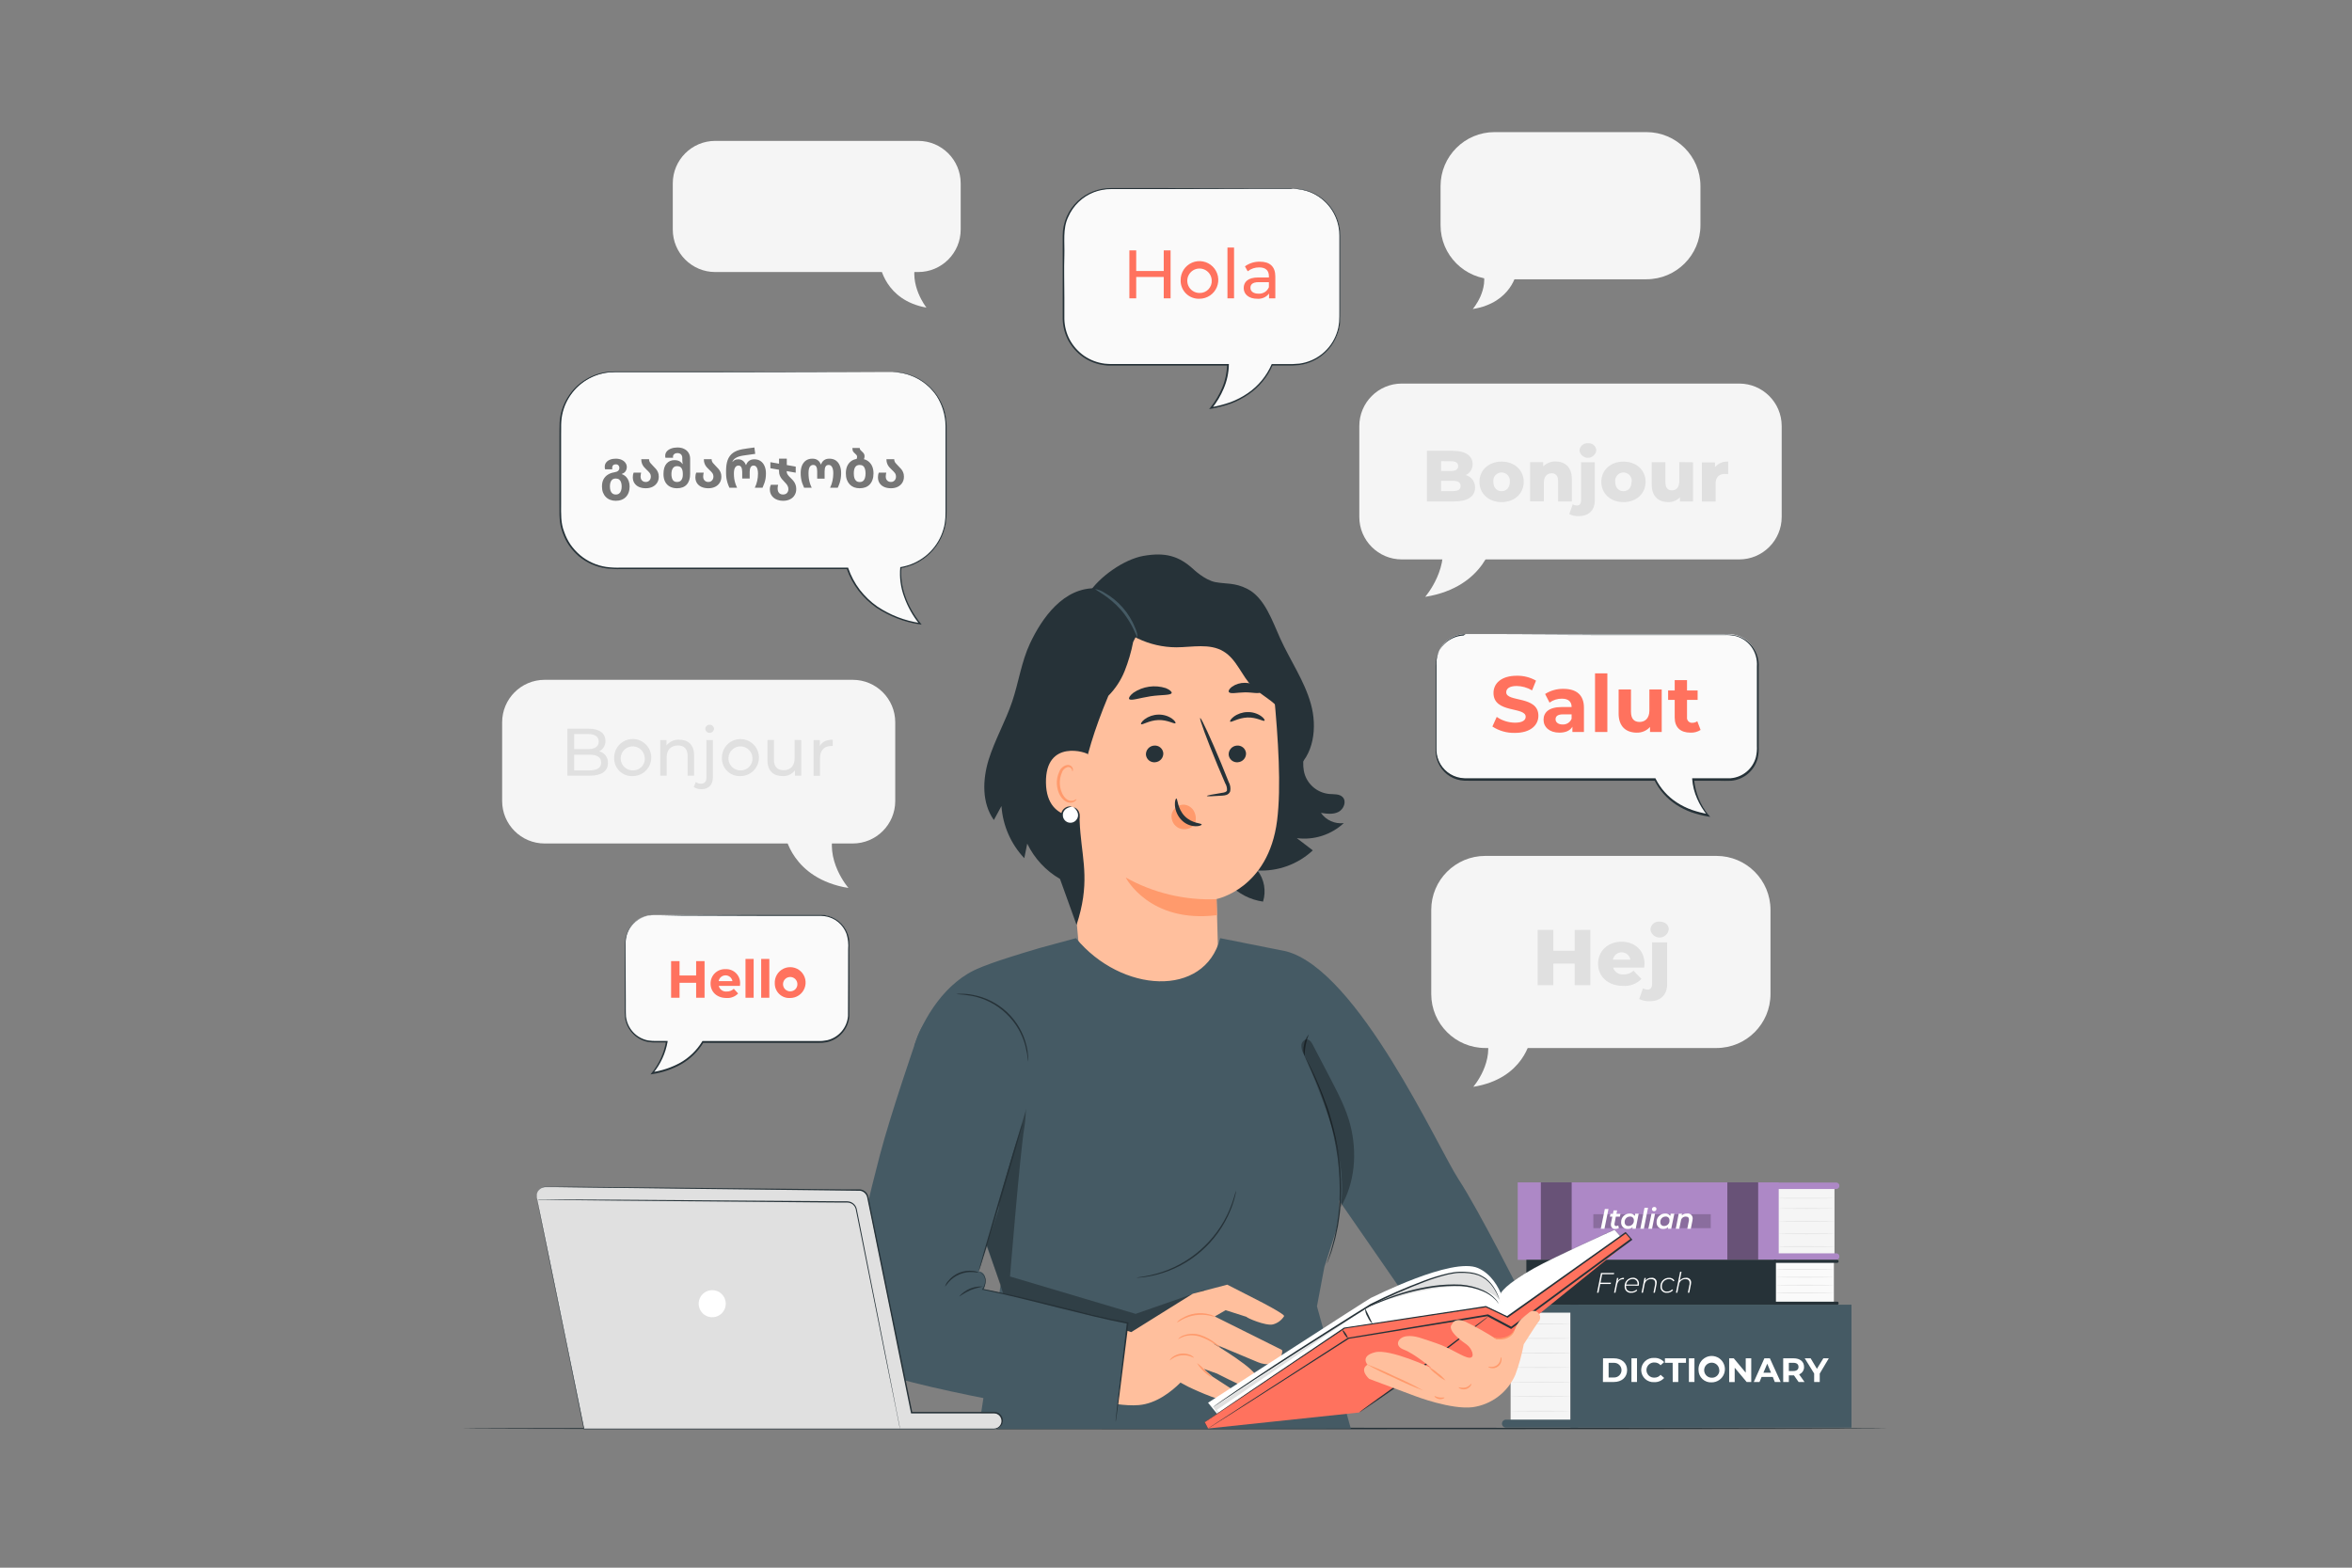 <svg width="270" height="180" viewBox="0 0 270 180" fill="none" xmlns="http://www.w3.org/2000/svg">
<rect x="0" y="0" width="270" height="180" fill="#808080" stroke="none"/>
<path d="M170.504 120.331H197.043C200.469 120.331 203.246 117.554 203.246 114.128V104.476C203.246 101.051 200.469 98.274 197.043 98.274H170.504C167.078 98.274 164.301 101.051 164.301 104.476V114.128C164.301 117.554 167.078 120.331 170.504 120.331Z" fill="#F5F5F5"/>
<path d="M170.554 118.693H175.486L175.71 119.236C175.71 119.236 175.033 123.837 169.125 124.788C169.125 124.788 171.699 121.836 170.554 118.693Z" fill="#F5F5F5"/>
<path d="M182.564 106.766V113.12H180.764V110.643H178.316V113.12H176.516V106.766H178.316V109.16H180.764V106.777L182.564 106.766Z" fill="#E0E0E0"/>
<path d="M188.752 111.093H185.178C185.257 111.344 185.421 111.56 185.641 111.704C185.862 111.848 186.126 111.91 186.387 111.882C186.806 111.895 187.214 111.742 187.521 111.457L188.428 112.4C188.158 112.678 187.83 112.893 187.467 113.031C187.105 113.169 186.717 113.227 186.33 113.199C184.58 113.199 183.45 112.119 183.45 110.647C183.45 109.174 184.602 108.127 186.153 108.127C187.593 108.127 188.785 109.052 188.785 110.676C188.781 110.794 188.763 110.96 188.752 111.093ZM185.152 110.186H187.165C187.122 109.95 186.998 109.737 186.814 109.583C186.63 109.429 186.398 109.345 186.159 109.345C185.919 109.345 185.687 109.429 185.503 109.583C185.319 109.737 185.195 109.95 185.152 110.186Z" fill="#E0E0E0"/>
<path d="M188.173 114.704L188.608 113.48C188.771 113.576 188.956 113.626 189.145 113.624C189.444 113.624 189.652 113.426 189.652 112.98V108.199H191.384V112.99C191.384 114.189 190.664 114.96 189.379 114.96C188.962 114.976 188.547 114.888 188.173 114.704ZM189.462 106.737C189.466 106.606 189.497 106.478 189.553 106.36C189.609 106.241 189.689 106.136 189.788 106.05C189.886 105.964 190.002 105.899 190.126 105.859C190.251 105.819 190.383 105.806 190.513 105.819C191.15 105.819 191.568 106.179 191.568 106.708C191.538 106.965 191.416 107.201 191.224 107.374C191.033 107.547 190.785 107.644 190.527 107.648C190.269 107.651 190.019 107.561 189.823 107.393C189.627 107.226 189.498 106.992 189.462 106.737Z" fill="#E0E0E0"/>
<path d="M171.573 32.066H189.001C192.427 32.066 195.204 29.289 195.204 25.863V21.37C195.204 17.945 192.427 15.168 189.001 15.168L171.573 15.168C168.147 15.168 165.37 17.945 165.37 21.37V25.863C165.37 29.289 168.147 32.066 171.573 32.066Z" fill="#F5F5F5"/>
<path d="M170.162 30.813H173.938L174.111 31.227C174.111 31.227 173.589 34.752 169.071 35.482C169.064 35.482 171.037 33.222 170.162 30.813Z" fill="#F5F5F5"/>
<path d="M165.306 61.28H171.17L171.436 61.928C171.436 61.928 170.634 67.4 163.606 68.53C163.606 68.527 166.666 65.017 165.306 61.28Z" fill="#F5F5F5"/>
<path d="M160.921 64.232H199.653C202.347 64.232 204.531 62.048 204.531 59.354V48.918C204.531 46.224 202.347 44.04 199.653 44.04L160.921 44.04C158.227 44.04 156.043 46.224 156.043 48.918V59.354C156.043 62.048 158.227 64.232 160.921 64.232Z" fill="#F5F5F5"/>
<path d="M169.334 55.981C169.334 56.989 168.502 57.576 166.944 57.576H163.804V51.762H166.778C168.304 51.762 169.053 52.384 169.053 53.284C169.057 53.547 168.986 53.806 168.848 54.029C168.709 54.252 168.509 54.431 168.272 54.544C168.582 54.634 168.855 54.823 169.047 55.083C169.238 55.342 169.34 55.658 169.334 55.981ZM165.432 52.95V54.08H166.562C167.109 54.08 167.39 53.889 167.39 53.515C167.39 53.14 167.109 52.957 166.562 52.957L165.432 52.95ZM167.674 55.801C167.674 55.401 167.376 55.21 166.81 55.21H165.432V56.388H166.81C167.376 56.388 167.674 56.197 167.674 55.801Z" fill="#E0E0E0"/>
<path d="M169.834 55.318C169.834 53.965 170.914 53 172.376 53C173.838 53 174.918 53.965 174.918 55.318C174.918 56.672 173.863 57.651 172.376 57.651C170.889 57.651 169.834 56.679 169.834 55.318ZM173.323 55.318C173.339 55.184 173.327 55.048 173.287 54.919C173.247 54.79 173.18 54.671 173.091 54.569C173.001 54.468 172.891 54.387 172.768 54.332C172.645 54.276 172.511 54.247 172.376 54.247C172.241 54.247 172.107 54.276 171.984 54.332C171.861 54.387 171.751 54.468 171.661 54.569C171.572 54.671 171.505 54.79 171.465 54.919C171.425 55.048 171.413 55.184 171.429 55.318C171.429 56.006 171.843 56.398 172.376 56.398C172.909 56.398 173.323 56.006 173.323 55.318Z" fill="#E0E0E0"/>
<path d="M180.44 55.002V57.576H178.863V55.261C178.863 54.613 178.582 54.339 178.125 54.339C177.668 54.339 177.229 54.652 177.229 55.401V57.561H175.648V53.061H177.153V53.551C177.341 53.362 177.566 53.215 177.814 53.117C178.062 53.02 178.327 52.975 178.593 52.986C179.637 53 180.44 53.608 180.44 55.002Z" fill="#E0E0E0"/>
<path d="M180.145 59.03L180.541 57.91C180.689 57.998 180.858 58.044 181.03 58.044C181.308 58.044 181.498 57.86 181.498 57.453V53.076H183.075V57.46C183.075 58.558 182.402 59.26 181.239 59.26C180.861 59.275 180.485 59.196 180.145 59.03ZM181.322 51.736C181.326 51.617 181.355 51.499 181.407 51.391C181.459 51.282 181.532 51.186 181.622 51.108C181.713 51.029 181.818 50.97 181.933 50.934C182.047 50.897 182.168 50.885 182.287 50.898C182.405 50.883 182.524 50.892 182.638 50.926C182.752 50.96 182.858 51.017 182.948 51.094C183.038 51.171 183.112 51.266 183.164 51.373C183.215 51.48 183.244 51.596 183.248 51.715C183.219 51.948 183.106 52.163 182.931 52.319C182.756 52.476 182.529 52.563 182.294 52.566C182.059 52.569 181.831 52.486 181.653 52.334C181.474 52.181 181.356 51.969 181.322 51.736Z" fill="#E0E0E0"/>
<path d="M183.824 55.318C183.824 53.965 184.904 53 186.366 53C187.827 53 188.907 53.965 188.907 55.318C188.907 56.672 187.852 57.651 186.366 57.651C184.879 57.651 183.824 56.679 183.824 55.318ZM187.312 55.318C187.329 55.184 187.317 55.048 187.277 54.919C187.237 54.79 187.17 54.671 187.08 54.569C186.991 54.468 186.881 54.387 186.758 54.332C186.634 54.276 186.501 54.247 186.366 54.247C186.23 54.247 186.097 54.276 185.974 54.332C185.85 54.387 185.74 54.468 185.651 54.569C185.561 54.671 185.494 54.79 185.454 54.919C185.414 55.048 185.402 55.184 185.419 55.318C185.419 56.006 185.833 56.398 186.366 56.398C186.898 56.398 187.294 56.006 187.294 55.318H187.312Z" fill="#E0E0E0"/>
<path d="M194.354 53.076V57.576H192.853V57.097C192.68 57.277 192.472 57.419 192.242 57.515C192.011 57.61 191.763 57.657 191.514 57.651C190.408 57.651 189.606 57.021 189.606 55.592V53.072H191.182V55.329C191.182 56.028 191.456 56.301 191.931 56.301C192.406 56.301 192.777 55.995 192.777 55.221V53.061L194.354 53.076Z" fill="#E0E0E0"/>
<path d="M198.386 53V54.44C198.267 54.423 198.146 54.415 198.026 54.415C197.389 54.415 196.946 54.739 196.946 55.527V57.594H195.369V53.094H196.874V53.634C197.06 53.419 197.293 53.249 197.556 53.139C197.818 53.029 198.102 52.982 198.386 53Z" fill="#E0E0E0"/>
<path d="M95.822 95.196H90.364L90.112 95.797C90.112 95.797 90.865 100.88 97.402 101.96C97.402 101.96 94.544 98.677 95.822 95.196Z" fill="#F5F5F5"/>
<path d="M97.892 78.056H62.522C59.828 78.056 57.644 80.24 57.644 82.934V91.97C57.644 94.664 59.828 96.848 62.522 96.848H97.892C100.586 96.848 102.77 94.664 102.77 91.97V82.934C102.77 80.24 100.586 78.056 97.892 78.056Z" fill="#F5F5F5"/>
<path d="M105.196 29.913H101.197L101.017 30.396C101.017 30.396 101.564 34.474 106.352 35.32C106.352 35.32 104.264 32.7 105.196 29.913Z" fill="#F5F5F5"/>
<path d="M105.405 16.176H82.11C79.416 16.176 77.232 18.36 77.232 21.054V26.357C77.232 29.05 79.416 31.235 82.11 31.235H105.405C108.099 31.235 110.283 29.05 110.283 26.357V21.054C110.283 18.36 108.099 16.176 105.405 16.176Z" fill="#F5F5F5"/>
<path d="M69.79 87.607C69.79 88.532 69.07 89.065 67.717 89.065H65.136V83.665H67.562C68.808 83.665 69.502 84.19 69.502 85.062C69.513 85.311 69.451 85.558 69.323 85.772C69.195 85.987 69.007 86.159 68.782 86.268C69.081 86.337 69.345 86.51 69.529 86.754C69.714 86.999 69.806 87.301 69.79 87.607ZM65.91 84.28V86.012H67.494C68.282 86.012 68.732 85.72 68.732 85.148C68.732 84.576 68.282 84.28 67.494 84.28H65.91ZM69.009 87.56C69.009 86.937 68.545 86.656 67.688 86.656H65.91V88.456H67.688C68.545 88.438 69.009 88.168 69.009 87.56Z" fill="#E0E0E0"/>
<path d="M70.503 87.016C70.496 86.594 70.615 86.178 70.845 85.823C71.075 85.468 71.405 85.189 71.794 85.022C72.182 84.855 72.612 84.808 73.028 84.886C73.444 84.964 73.827 85.164 74.128 85.461C74.43 85.757 74.636 86.137 74.722 86.551C74.807 86.966 74.767 87.396 74.607 87.787C74.446 88.179 74.173 88.514 73.822 88.75C73.471 88.986 73.058 89.112 72.635 89.112C72.354 89.125 72.074 89.08 71.812 88.979C71.55 88.879 71.312 88.726 71.112 88.529C70.911 88.333 70.754 88.097 70.65 87.836C70.545 87.576 70.495 87.297 70.503 87.016ZM74.01 87.016C73.998 86.746 73.907 86.486 73.748 86.267C73.589 86.049 73.37 85.882 73.117 85.787C72.864 85.692 72.588 85.673 72.325 85.734C72.062 85.794 71.822 85.93 71.635 86.125C71.448 86.321 71.323 86.567 71.275 86.833C71.227 87.099 71.258 87.373 71.365 87.621C71.471 87.869 71.648 88.081 71.874 88.229C72.1 88.378 72.364 88.457 72.635 88.456C72.823 88.463 73.011 88.431 73.186 88.36C73.362 88.29 73.52 88.183 73.651 88.047C73.782 87.911 73.883 87.749 73.948 87.572C74.012 87.394 74.038 87.205 74.024 87.016H74.01Z" fill="#E0E0E0"/>
<path d="M79.676 86.71V89.065H78.934V86.793C78.934 85.99 78.535 85.594 77.829 85.594C77.041 85.594 76.533 86.066 76.533 86.955V89.065H75.788V84.972H76.508V85.587C76.684 85.368 76.909 85.194 77.166 85.08C77.423 84.966 77.704 84.915 77.984 84.932C78.974 84.932 79.676 85.504 79.676 86.71Z" fill="#E0E0E0"/>
<path d="M79.64 90.364L79.881 89.792C80.052 89.926 80.265 89.995 80.482 89.986C80.875 89.986 81.094 89.738 81.094 89.266V84.972H81.836V89.252C81.836 90.087 81.372 90.613 80.529 90.613C80.214 90.628 79.902 90.541 79.64 90.364ZM80.961 83.701C80.962 83.636 80.975 83.571 81.001 83.511C81.027 83.451 81.064 83.397 81.111 83.352C81.158 83.306 81.213 83.271 81.274 83.248C81.335 83.224 81.4 83.213 81.465 83.215C81.529 83.212 81.593 83.222 81.653 83.244C81.713 83.267 81.769 83.301 81.815 83.345C81.862 83.389 81.899 83.442 81.925 83.5C81.951 83.559 81.965 83.622 81.966 83.686C81.955 83.812 81.897 83.93 81.804 84.015C81.711 84.1 81.59 84.148 81.463 84.148C81.337 84.148 81.215 84.1 81.122 84.015C81.029 83.93 80.972 83.812 80.961 83.686V83.701Z" fill="#E0E0E0"/>
<path d="M82.873 87.016C82.866 86.594 82.986 86.18 83.215 85.826C83.445 85.472 83.775 85.194 84.163 85.028C84.551 84.862 84.979 84.815 85.394 84.893C85.809 84.971 86.191 85.171 86.492 85.467C86.793 85.763 86.999 86.141 87.084 86.555C87.169 86.968 87.129 87.397 86.97 87.788C86.811 88.179 86.538 88.513 86.188 88.749C85.838 88.985 85.426 89.111 85.004 89.112C84.724 89.125 84.444 89.08 84.182 88.979C83.92 88.879 83.681 88.726 83.481 88.529C83.281 88.333 83.124 88.097 83.019 87.836C82.914 87.576 82.865 87.297 82.873 87.016ZM86.379 87.016C86.367 86.746 86.276 86.486 86.117 86.267C85.959 86.049 85.739 85.882 85.486 85.787C85.233 85.692 84.958 85.673 84.695 85.734C84.431 85.794 84.191 85.93 84.005 86.125C83.818 86.321 83.693 86.567 83.645 86.833C83.597 87.099 83.628 87.373 83.734 87.621C83.841 87.869 84.018 88.081 84.244 88.229C84.469 88.378 84.734 88.457 85.004 88.456C85.192 88.462 85.378 88.427 85.552 88.356C85.725 88.284 85.882 88.177 86.011 88.041C86.141 87.906 86.24 87.745 86.304 87.568C86.367 87.391 86.393 87.204 86.379 87.016Z" fill="#E0E0E0"/>
<path d="M91.977 84.972V89.065H91.257V88.449C91.095 88.663 90.884 88.835 90.642 88.951C90.399 89.066 90.132 89.121 89.864 89.112C88.806 89.112 88.104 88.532 88.104 87.312V84.957H88.845V87.229C88.845 88.032 89.245 88.435 89.95 88.435C90.721 88.435 91.218 87.952 91.218 87.074V84.957L91.977 84.972Z" fill="#E0E0E0"/>
<path d="M95.595 84.932V85.652C95.539 85.649 95.482 85.649 95.426 85.652C94.63 85.652 94.134 86.142 94.134 87.038V89.076H93.392V84.972H94.112V85.659C94.368 85.177 94.875 84.932 95.595 84.932Z" fill="#E0E0E0"/>
<path d="M216.728 164.017C216.728 164.071 180.073 164.11 134.868 164.11C89.662 164.11 53 164.071 53 164.017C53 163.963 89.648 163.923 134.868 163.923C180.087 163.923 216.728 163.966 216.728 164.017Z" fill="#263238"/>
<path d="M173.413 163.279H180.285V150.261H173.413V163.279Z" fill="#F5F5F5"/>
<path d="M180.289 163.92H212.541V149.804H180.289V163.92Z" fill="#455A64"/>
<path d="M172.88 163.916H181.16V163.002H172.88C172.82 163.001 172.76 163.013 172.704 163.035C172.648 163.058 172.597 163.092 172.554 163.134C172.512 163.177 172.478 163.227 172.454 163.283C172.431 163.339 172.419 163.398 172.419 163.459C172.419 163.519 172.431 163.579 172.454 163.635C172.478 163.69 172.512 163.741 172.554 163.783C172.597 163.826 172.648 163.859 172.704 163.882C172.76 163.905 172.82 163.916 172.88 163.916Z" fill="#455A64"/>
<path d="M181.171 150.718H172.819C172.714 150.718 172.613 150.677 172.539 150.602C172.464 150.528 172.423 150.427 172.423 150.322V150.2C172.423 150.148 172.433 150.096 172.453 150.048C172.473 150 172.502 149.957 172.539 149.92C172.576 149.883 172.619 149.854 172.667 149.834C172.715 149.814 172.767 149.804 172.819 149.804H181.171V150.718Z" fill="#455A64"/>
<path d="M173.416 152C173.416 152.022 174.954 152.04 176.851 152.04C178.748 152.04 180.285 152.022 180.285 152C180.285 151.978 178.748 151.96 176.851 151.96C174.954 151.96 173.416 152 173.416 152Z" fill="#E0E0E0"/>
<path d="M173.416 153.674C173.416 153.696 174.954 153.714 176.851 153.714C178.748 153.714 180.285 153.696 180.285 153.674C180.285 153.652 178.748 153.634 176.851 153.634C174.954 153.634 173.416 153.652 173.416 153.674Z" fill="#E0E0E0"/>
<path d="M173.416 155.344C173.416 155.366 174.954 155.384 176.851 155.384C178.748 155.384 180.285 155.384 180.285 155.344C180.285 155.305 178.748 155.305 176.851 155.305C174.954 155.305 173.416 155.323 173.416 155.344Z" fill="#E0E0E0"/>
<path d="M173.416 157.015C173.416 157.036 174.954 157.054 176.851 157.054C178.748 157.054 180.285 157.036 180.285 157.015C180.285 156.993 178.748 156.975 176.851 156.975C174.954 156.975 173.416 156.993 173.416 157.015Z" fill="#E0E0E0"/>
<path d="M173.416 158.685C173.416 158.707 174.954 158.721 176.851 158.721C178.748 158.721 180.285 158.721 180.285 158.685C180.285 158.649 178.748 158.646 176.851 158.646C174.954 158.646 173.416 158.66 173.416 158.685Z" fill="#E0E0E0"/>
<path d="M173.416 160.352C173.416 160.374 174.954 160.392 176.851 160.392C178.748 160.392 180.285 160.374 180.285 160.352C180.285 160.33 178.748 160.312 176.851 160.312C174.954 160.312 173.416 160.33 173.416 160.352Z" fill="#E0E0E0"/>
<path d="M173.416 162.022C173.416 162.044 174.954 162.062 176.851 162.062C178.748 162.062 180.285 162.044 180.285 162.022C180.285 162.001 178.748 161.983 176.851 161.983C174.954 161.983 173.416 162.001 173.416 162.022Z" fill="#E0E0E0"/>
<path d="M210.59 136.272H203.959V144.152H210.59V136.272Z" fill="#F5F5F5"/>
<path d="M204.189 135.76H174.226V144.652H204.189V135.76Z" fill="#AD88C6"/>
<path d="M210.792 136.52H203.386V135.775H210.792C210.887 135.775 210.979 135.813 211.046 135.88C211.114 135.948 211.152 136.039 211.152 136.135C211.155 136.184 211.148 136.234 211.132 136.28C211.115 136.327 211.089 136.37 211.055 136.406C211.022 136.442 210.981 136.471 210.935 136.49C210.89 136.51 210.841 136.52 210.792 136.52Z" fill="#AD88C6"/>
<path d="M210.792 144.649H203.386V143.904H210.792C210.887 143.904 210.979 143.941 211.046 144.009C211.114 144.077 211.152 144.168 211.152 144.264C211.155 144.313 211.148 144.362 211.132 144.409C211.115 144.456 211.089 144.498 211.055 144.535C211.022 144.571 210.981 144.6 210.935 144.619C210.89 144.639 210.841 144.649 210.792 144.649Z" fill="#AD88C6"/>
<g opacity="0.4">
<path d="M201.831 135.76H198.292V144.652H201.831V135.76Z" fill="black"/>
</g>
<g opacity="0.4">
<path d="M180.422 135.76H176.883V144.652H180.422V135.76Z" fill="black"/>
</g>
<path d="M210.59 137.578C210.59 137.6 209.15 137.614 207.386 137.614C205.622 137.614 204.182 137.614 204.182 137.578C204.182 137.542 205.622 137.539 207.386 137.539C209.15 137.539 210.59 137.553 210.59 137.578Z" fill="#E0E0E0"/>
<path d="M210.59 138.759C210.59 138.781 209.15 138.799 207.386 138.799C205.622 138.799 204.182 138.781 204.182 138.759C204.182 138.738 205.622 138.72 207.386 138.72C209.15 138.72 210.59 138.738 210.59 138.759Z" fill="#E0E0E0"/>
<path d="M210.59 140.214C210.59 140.235 209.15 140.253 207.386 140.253C205.622 140.253 204.182 140.235 204.182 140.214C204.182 140.192 205.622 140.174 207.386 140.174C209.15 140.174 210.59 140.192 210.59 140.214Z" fill="#E0E0E0"/>
<path d="M210.59 141.668C210.59 141.69 209.15 141.708 207.386 141.708C205.622 141.708 204.182 141.69 204.182 141.668C204.182 141.646 205.622 141.628 207.386 141.628C209.15 141.628 210.59 141.646 210.59 141.668Z" fill="#E0E0E0"/>
<path d="M210.59 143.126C210.59 143.148 209.15 143.166 207.386 143.166C205.622 143.166 204.182 143.166 204.182 143.126C204.182 143.086 205.622 143.086 207.386 143.086C209.15 143.086 210.59 143.104 210.59 143.126Z" fill="#E0E0E0"/>
<g opacity="0.2">
<path d="M196.388 139.414H182.91V141.016H196.388V139.414Z" fill="black"/>
</g>
<path d="M210.522 144.825H203.79V149.628H210.522V144.825Z" fill="#FAFAFA"/>
<path d="M203.869 144.649H175.22V149.8H203.869V144.649Z" fill="#263238"/>
<path d="M203.656 144.998H210.892C210.915 144.998 210.938 144.994 210.96 144.986C210.981 144.977 211 144.965 211.017 144.949C211.033 144.933 211.046 144.913 211.055 144.892C211.064 144.871 211.069 144.848 211.069 144.825C211.069 144.778 211.05 144.734 211.017 144.7C210.984 144.667 210.939 144.649 210.892 144.649H203.656V144.998Z" fill="#263238"/>
<path d="M203.656 149.455H210.914C210.954 149.455 210.993 149.471 211.021 149.499C211.049 149.527 211.065 149.566 211.065 149.606V149.653C211.065 149.693 211.049 149.731 211.021 149.76C210.993 149.788 210.954 149.804 210.914 149.804H203.656V149.444V149.455Z" fill="#263238"/>
<path d="M210.522 145.736C210.522 145.758 209.031 145.776 207.195 145.776C205.359 145.776 203.865 145.776 203.865 145.736C203.865 145.696 205.356 145.696 207.195 145.696C209.035 145.696 210.522 145.714 210.522 145.736Z" fill="#E0E0E0"/>
<path d="M210.522 146.647C210.522 146.668 209.031 146.686 207.195 146.686C205.359 146.686 203.865 146.668 203.865 146.647C203.865 146.625 205.356 146.607 207.195 146.607C209.035 146.607 210.522 146.625 210.522 146.647Z" fill="#E0E0E0"/>
<path d="M210.522 147.554C210.522 147.576 209.031 147.594 207.195 147.594C205.359 147.594 203.865 147.576 203.865 147.554C203.865 147.532 205.356 147.514 207.195 147.514C209.035 147.514 210.522 147.532 210.522 147.554Z" fill="#E0E0E0"/>
<path d="M210.522 148.461C210.522 148.486 209.031 148.501 207.195 148.501C205.359 148.501 203.865 148.501 203.865 148.461C203.865 148.422 205.356 148.425 207.195 148.425C209.035 148.425 210.522 148.44 210.522 148.461Z" fill="#E0E0E0"/>
<path d="M184.022 155.96H185.264C186.168 155.96 186.787 156.496 186.787 157.317C186.787 158.138 186.168 158.678 185.264 158.678H184.008L184.022 155.96ZM185.246 158.16C185.361 158.167 185.476 158.151 185.585 158.112C185.693 158.073 185.793 158.013 185.877 157.934C185.961 157.855 186.028 157.76 186.074 157.654C186.12 157.548 186.143 157.434 186.143 157.319C186.143 157.204 186.12 157.09 186.074 156.984C186.028 156.878 185.961 156.783 185.877 156.704C185.793 156.625 185.693 156.565 185.585 156.526C185.476 156.487 185.361 156.471 185.246 156.478H184.663V158.16H185.246Z" fill="white"/>
<path d="M187.284 155.96H187.921V158.678H187.284V155.96Z" fill="white"/>
<path d="M188.403 157.317C188.403 157.125 188.443 156.934 188.519 156.758C188.596 156.581 188.708 156.423 188.848 156.291C188.988 156.159 189.154 156.058 189.335 155.993C189.516 155.928 189.709 155.901 189.901 155.913C190.114 155.904 190.327 155.943 190.524 156.026C190.721 156.11 190.896 156.236 191.038 156.396L190.628 156.756C190.543 156.655 190.436 156.574 190.316 156.519C190.196 156.465 190.065 156.437 189.933 156.439C189.814 156.431 189.695 156.448 189.583 156.488C189.471 156.528 189.368 156.591 189.281 156.673C189.194 156.754 189.125 156.853 189.078 156.962C189.03 157.071 189.006 157.189 189.006 157.308C189.006 157.427 189.03 157.545 189.078 157.654C189.125 157.764 189.194 157.862 189.281 157.944C189.368 158.025 189.471 158.088 189.583 158.128C189.695 158.168 189.814 158.185 189.933 158.178C190.066 158.179 190.197 158.151 190.318 158.095C190.438 158.039 190.544 157.956 190.628 157.854L191.038 158.214C190.896 158.374 190.72 158.5 190.522 158.584C190.325 158.667 190.111 158.706 189.897 158.696C189.707 158.708 189.517 158.682 189.338 158.618C189.159 158.555 188.995 158.456 188.855 158.327C188.715 158.198 188.603 158.042 188.525 157.868C188.448 157.695 188.406 157.507 188.403 157.317Z" fill="white"/>
<path d="M192.014 156.475H191.128V155.96H193.544V156.475H192.658V158.678H192.021L192.014 156.475Z" fill="white"/>
<path d="M193.879 155.96H194.516V158.678H193.879V155.96Z" fill="white"/>
<path d="M194.984 157.317C194.962 157.013 195.031 156.71 195.184 156.447C195.336 156.183 195.564 155.971 195.839 155.84C196.113 155.708 196.421 155.661 196.722 155.707C197.023 155.753 197.304 155.888 197.527 156.095C197.75 156.302 197.905 156.572 197.973 156.869C198.041 157.165 198.018 157.476 197.906 157.759C197.795 158.043 197.601 158.286 197.349 158.458C197.098 158.629 196.8 158.721 196.496 158.721C196.303 158.734 196.11 158.707 195.928 158.643C195.746 158.578 195.579 158.477 195.437 158.345C195.296 158.214 195.182 158.055 195.104 157.878C195.027 157.701 194.986 157.51 194.984 157.317ZM197.36 157.317C197.359 157.147 197.307 156.98 197.211 156.839C197.115 156.698 196.98 156.588 196.822 156.524C196.664 156.46 196.49 156.444 196.323 156.478C196.156 156.512 196.003 156.595 195.883 156.716C195.762 156.837 195.681 156.991 195.648 157.158C195.615 157.326 195.633 157.499 195.698 157.657C195.764 157.814 195.875 157.949 196.017 158.043C196.159 158.138 196.325 158.188 196.496 158.188C196.612 158.194 196.729 158.176 196.838 158.135C196.946 158.093 197.045 158.029 197.128 157.947C197.211 157.865 197.276 157.767 197.318 157.658C197.36 157.55 197.38 157.434 197.374 157.317H197.36Z" fill="white"/>
<path d="M201.036 155.96V158.678H200.51L199.135 157.04V158.689H198.501V155.96H199.03L200.402 157.609V155.96H201.036Z" fill="white"/>
<path d="M203.509 158.095H202.227L201.982 158.678H201.327L202.544 155.96H203.174L204.409 158.678H203.739L203.509 158.095ZM203.307 157.616L202.872 156.579L202.432 157.616H203.307Z" fill="white"/>
<path d="M206.472 158.678L205.939 157.918H205.352V158.678H204.704V155.96H205.899C206.637 155.96 207.098 156.338 207.098 156.946C207.105 157.13 207.054 157.312 206.953 157.465C206.851 157.619 206.705 157.737 206.533 157.803L207.152 158.678H206.472ZM205.87 156.475H205.352V157.418H205.87C206.263 157.418 206.461 157.242 206.461 156.946C206.461 156.651 206.263 156.475 205.87 156.475Z" fill="white"/>
<path d="M208.898 157.713V158.678H208.257V157.706L207.177 155.96H207.854L208.574 157.166L209.312 155.96H209.938L208.898 157.713Z" fill="white"/>
<path d="M183.925 146.305L183.73 147.273H184.936L184.904 147.424H183.702L183.5 148.425H183.334L183.788 146.157H185.304L185.271 146.305H183.925Z" fill="white"/>
<path d="M186.434 146.719L186.405 146.877H186.344C185.962 146.877 185.71 147.104 185.624 147.558L185.448 148.425H185.286L185.624 146.733H185.782L185.71 147.093C185.784 146.969 185.89 146.868 186.018 146.802C186.146 146.736 186.29 146.707 186.434 146.719Z" fill="white"/>
<path d="M186.661 147.615C186.659 147.65 186.659 147.685 186.661 147.72C186.661 148.08 186.873 148.292 187.287 148.292C187.394 148.295 187.5 148.277 187.6 148.238C187.7 148.199 187.79 148.14 187.867 148.065L187.939 148.177C187.851 148.263 187.747 148.33 187.632 148.375C187.518 148.42 187.396 148.44 187.273 148.436C187.173 148.449 187.071 148.44 186.975 148.409C186.88 148.378 186.792 148.326 186.718 148.257C186.644 148.189 186.587 148.104 186.55 148.011C186.512 147.917 186.496 147.817 186.502 147.716C186.494 147.589 186.511 147.461 186.553 147.34C186.595 147.22 186.661 147.109 186.747 147.015C186.833 146.92 186.938 146.845 187.054 146.792C187.17 146.739 187.296 146.711 187.424 146.708C187.521 146.698 187.619 146.711 187.71 146.743C187.802 146.776 187.885 146.829 187.954 146.898C188.023 146.967 188.076 147.05 188.109 147.142C188.141 147.233 188.153 147.331 188.144 147.428C188.142 147.492 188.136 147.556 188.126 147.619L186.661 147.615ZM186.679 147.489H187.982C187.984 147.46 187.984 147.432 187.982 147.403C187.986 147.328 187.974 147.253 187.946 147.183C187.918 147.113 187.876 147.05 187.821 146.999C187.767 146.947 187.702 146.908 187.631 146.884C187.56 146.86 187.484 146.851 187.41 146.859C187.233 146.86 187.062 146.925 186.928 147.04C186.795 147.155 186.706 147.315 186.679 147.489Z" fill="white"/>
<path d="M190.185 147.262C190.184 147.324 190.178 147.385 190.167 147.446L189.973 148.425H189.811L190.005 147.446C190.01 147.392 190.01 147.338 190.005 147.284C190.005 147.021 189.847 146.866 189.53 146.866C189.349 146.86 189.172 146.922 189.034 147.04C188.897 147.158 188.809 147.324 188.788 147.504L188.605 148.425H188.443L188.778 146.733H188.936L188.871 147.054C188.951 146.944 189.057 146.856 189.18 146.798C189.302 146.739 189.438 146.712 189.573 146.719C189.651 146.705 189.73 146.709 189.806 146.731C189.882 146.752 189.952 146.79 190.011 146.843C190.07 146.895 190.116 146.96 190.146 147.032C190.176 147.105 190.19 147.184 190.185 147.262Z" fill="white"/>
<path d="M190.614 147.734C190.606 147.602 190.625 147.47 190.67 147.346C190.716 147.223 190.786 147.109 190.878 147.014C190.969 146.919 191.079 146.843 191.201 146.792C191.323 146.742 191.454 146.717 191.586 146.719C191.712 146.708 191.838 146.732 191.951 146.788C192.064 146.845 192.16 146.932 192.226 147.039L192.093 147.118C192.038 147.033 191.961 146.964 191.869 146.92C191.778 146.875 191.676 146.857 191.575 146.866C191.465 146.867 191.356 146.889 191.256 146.933C191.155 146.977 191.064 147.041 190.989 147.122C190.915 147.202 190.857 147.297 190.82 147.4C190.783 147.504 190.768 147.614 190.776 147.723C190.77 147.803 190.782 147.883 190.812 147.958C190.841 148.032 190.887 148.099 190.945 148.154C191.004 148.209 191.074 148.249 191.151 148.273C191.227 148.297 191.308 148.304 191.388 148.292C191.493 148.294 191.598 148.273 191.694 148.23C191.791 148.187 191.876 148.123 191.946 148.044L192.061 148.137C191.976 148.235 191.87 148.313 191.751 148.364C191.632 148.416 191.503 148.441 191.373 148.436C191.276 148.448 191.177 148.438 191.083 148.407C190.99 148.377 190.904 148.327 190.832 148.26C190.759 148.193 190.703 148.112 190.665 148.021C190.627 147.93 190.61 147.832 190.614 147.734Z" fill="white"/>
<path d="M194.134 147.262C194.133 147.324 194.127 147.385 194.116 147.446L193.922 148.425H193.76L193.954 147.446C193.961 147.392 193.961 147.338 193.954 147.284C193.954 147.021 193.796 146.866 193.479 146.866C193.298 146.86 193.121 146.922 192.984 147.04C192.846 147.158 192.758 147.324 192.738 147.504L192.554 148.425H192.392L192.871 146.02H193.033L192.828 147.046C192.908 146.939 193.013 146.853 193.134 146.796C193.255 146.739 193.389 146.712 193.522 146.719C193.6 146.705 193.68 146.709 193.755 146.731C193.831 146.752 193.901 146.79 193.96 146.843C194.019 146.895 194.065 146.96 194.095 147.032C194.125 147.105 194.139 147.184 194.134 147.262Z" fill="white"/>
<path d="M184.227 138.817H184.648L184.184 141.081H183.763L184.227 138.817Z" fill="white"/>
<path d="M185.34 140.502C185.338 140.527 185.338 140.552 185.34 140.577C185.336 140.604 185.34 140.631 185.349 140.657C185.358 140.682 185.373 140.705 185.392 140.724C185.412 140.743 185.435 140.757 185.461 140.765C185.487 140.773 185.514 140.776 185.541 140.772C185.622 140.772 185.701 140.748 185.768 140.703L185.84 141.002C185.714 141.076 185.569 141.112 185.422 141.106C185.358 141.113 185.293 141.106 185.232 141.086C185.171 141.065 185.115 141.032 185.068 140.988C185.021 140.944 184.984 140.89 184.959 140.83C184.935 140.771 184.923 140.706 184.926 140.642C184.921 140.596 184.921 140.551 184.926 140.505L185.091 139.692H184.81L184.875 139.368H185.156L185.235 138.972H185.638L185.559 139.368H186.024L185.959 139.692H185.491L185.34 140.502Z" fill="white"/>
<path d="M188.115 139.353L187.773 141.081H187.388L187.424 140.905C187.267 141.04 187.066 141.112 186.859 141.106C186.757 141.112 186.656 141.096 186.561 141.06C186.466 141.024 186.379 140.968 186.308 140.895C186.236 140.823 186.18 140.737 186.144 140.642C186.108 140.546 186.093 140.445 186.099 140.343C186.093 140.212 186.114 140.081 186.161 139.958C186.207 139.835 186.278 139.723 186.37 139.629C186.461 139.535 186.571 139.46 186.692 139.409C186.813 139.359 186.943 139.334 187.075 139.335C187.188 139.325 187.302 139.345 187.405 139.393C187.508 139.441 187.596 139.516 187.662 139.609L187.712 139.353H188.115ZM187.561 140.12C187.565 140.06 187.556 140 187.534 139.943C187.512 139.887 187.478 139.836 187.434 139.795C187.391 139.753 187.339 139.722 187.281 139.703C187.224 139.684 187.163 139.677 187.104 139.684C187.021 139.685 186.939 139.702 186.863 139.735C186.788 139.769 186.72 139.817 186.663 139.878C186.607 139.939 186.564 140.011 186.537 140.089C186.51 140.167 186.5 140.25 186.506 140.332C186.502 140.393 186.511 140.453 186.533 140.509C186.555 140.565 186.589 140.616 186.632 140.658C186.676 140.699 186.728 140.731 186.785 140.75C186.843 140.769 186.903 140.775 186.963 140.768C187.046 140.768 187.128 140.75 187.203 140.717C187.279 140.684 187.347 140.635 187.403 140.574C187.459 140.514 187.502 140.442 187.53 140.364C187.557 140.285 187.567 140.202 187.561 140.12Z" fill="white"/>
<path d="M188.781 138.68H189.188L188.709 141.081H188.302L188.781 138.68Z" fill="white"/>
<path d="M189.584 139.353H189.991L189.649 141.081H189.224L189.584 139.353ZM189.638 138.842C189.637 138.806 189.644 138.771 189.658 138.739C189.672 138.706 189.692 138.676 189.718 138.652C189.744 138.628 189.774 138.609 189.807 138.597C189.841 138.585 189.876 138.58 189.912 138.583C189.942 138.58 189.973 138.583 190.002 138.592C190.031 138.602 190.058 138.617 190.081 138.637C190.104 138.658 190.122 138.683 190.135 138.71C190.148 138.738 190.156 138.768 190.156 138.799C190.158 138.835 190.152 138.872 190.138 138.906C190.125 138.94 190.104 138.97 190.078 138.996C190.052 139.021 190.021 139.041 189.987 139.054C189.952 139.066 189.916 139.071 189.879 139.069C189.848 139.071 189.817 139.066 189.787 139.056C189.758 139.045 189.731 139.029 189.708 139.008C189.685 138.987 189.667 138.961 189.654 138.932C189.642 138.904 189.635 138.873 189.634 138.842H189.638Z" fill="white"/>
<path d="M192.208 139.353L191.848 141.081H191.46L191.496 140.905C191.34 141.04 191.14 141.112 190.934 141.106C190.832 141.113 190.73 141.097 190.635 141.061C190.539 141.025 190.452 140.969 190.38 140.897C190.308 140.825 190.252 140.738 190.216 140.643C190.18 140.547 190.164 140.445 190.171 140.343C190.165 140.212 190.186 140.081 190.232 139.958C190.279 139.835 190.35 139.723 190.441 139.629C190.533 139.535 190.642 139.46 190.764 139.409C190.885 139.359 191.015 139.334 191.146 139.335C191.26 139.325 191.375 139.345 191.478 139.393C191.582 139.441 191.671 139.515 191.737 139.609L191.784 139.353H192.208ZM191.65 140.12C191.654 140.06 191.645 140 191.623 139.943C191.602 139.887 191.568 139.836 191.524 139.795C191.48 139.753 191.428 139.722 191.371 139.703C191.314 139.684 191.253 139.677 191.193 139.684C191.111 139.685 191.029 139.703 190.954 139.736C190.879 139.77 190.811 139.819 190.755 139.879C190.7 139.94 190.657 140.012 190.63 140.09C190.603 140.168 190.593 140.25 190.599 140.332C190.595 140.393 190.604 140.453 190.626 140.509C190.648 140.565 190.682 140.616 190.726 140.658C190.769 140.699 190.821 140.731 190.879 140.75C190.936 140.769 190.996 140.775 191.056 140.768C191.139 140.767 191.22 140.75 191.296 140.716C191.371 140.683 191.438 140.634 191.494 140.573C191.55 140.512 191.592 140.441 191.619 140.363C191.646 140.285 191.657 140.202 191.65 140.12Z" fill="white"/>
<path d="M194.311 139.918C194.31 139.987 194.303 140.056 194.289 140.124L194.098 141.081H193.695L193.882 140.134C193.886 140.09 193.886 140.045 193.882 140.001C193.882 139.8 193.774 139.688 193.522 139.688C193.382 139.682 193.245 139.73 193.14 139.823C193.035 139.915 192.969 140.045 192.957 140.185L192.774 141.081H192.37L192.712 139.353H193.098L193.058 139.544C193.225 139.403 193.437 139.329 193.656 139.335C193.739 139.32 193.824 139.324 193.905 139.347C193.987 139.37 194.062 139.411 194.125 139.468C194.188 139.524 194.237 139.594 194.27 139.672C194.302 139.75 194.316 139.834 194.311 139.918Z" fill="white"/>
<path d="M168.247 72.8H198.426C199.321 72.8 200.18 73.156 200.813 73.789C201.447 74.422 201.802 75.281 201.802 76.177V86.055C201.802 86.951 201.447 87.81 200.813 88.443C200.18 89.076 199.321 89.432 198.426 89.432H194.39C194.523 91.725 196.1 93.536 196.1 93.536C192.36 92.935 190.7 90.865 190.016 89.432H168.247C167.351 89.432 166.492 89.076 165.859 88.443C165.226 87.81 164.87 86.951 164.87 86.055V76.166C164.873 75.272 165.23 74.416 165.863 73.785C166.496 73.154 167.353 72.8 168.247 72.8Z" fill="#FAFAFA"/>
<path d="M168.247 72.8C167.974 72.819 167.703 72.859 167.437 72.919C166.773 73.085 166.176 73.45 165.726 73.964C165.276 74.479 164.993 75.119 164.917 75.799C164.888 76.108 164.895 76.44 164.895 76.782C164.895 77.124 164.895 77.502 164.895 77.862C164.895 79.341 164.895 81.033 164.895 82.902C164.895 83.845 164.895 84.832 164.895 85.864C164.875 86.385 164.971 86.904 165.176 87.384C165.398 87.887 165.742 88.327 166.177 88.664C166.612 89.001 167.124 89.224 167.667 89.313C167.953 89.354 168.242 89.37 168.531 89.36H173.136H189.976H190.034L190.059 89.41C190.61 90.523 191.451 91.465 192.493 92.139C193.027 92.487 193.599 92.77 194.199 92.985C194.81 93.198 195.437 93.358 196.075 93.464L195.992 93.615C195.518 93.034 195.126 92.391 194.826 91.704C194.507 90.994 194.315 90.233 194.257 89.457V89.356H197.306C197.767 89.356 198.242 89.356 198.688 89.356C199.358 89.298 199.994 89.035 200.509 88.603C201.025 88.171 201.394 87.59 201.568 86.941C201.669 86.51 201.707 86.068 201.684 85.627V84.288C201.684 82.513 201.684 80.767 201.684 79.06V76.522C201.744 75.71 201.513 74.902 201.032 74.244C200.558 73.607 199.87 73.163 199.095 72.994C198.713 72.925 198.324 72.898 197.936 72.915H192.298H184.224L172.531 72.883L184.224 72.854H192.298H196.795H197.965C198.365 72.836 198.766 72.863 199.16 72.933C199.976 73.109 200.7 73.576 201.198 74.247C201.702 74.934 201.947 75.777 201.889 76.627C201.889 77.466 201.889 78.308 201.889 79.165V85.731C201.915 86.188 201.875 86.647 201.77 87.092C201.586 87.777 201.197 88.389 200.654 88.847C200.111 89.303 199.442 89.583 198.735 89.648C198.256 89.677 197.803 89.648 197.335 89.648H194.386L194.48 89.547C194.624 91.036 195.212 92.447 196.168 93.597L196.327 93.795L196.082 93.752C195.433 93.641 194.794 93.479 194.17 93.266C193.559 93.043 192.974 92.752 192.428 92.398C191.358 91.706 190.495 90.737 189.93 89.594L190.012 89.644H173.172H168.571C168.275 89.655 167.978 89.638 167.685 89.594C167.107 89.501 166.563 89.26 166.105 88.896C165.665 88.543 165.317 88.09 165.09 87.574C164.879 87.079 164.782 86.543 164.805 86.005C164.805 84.972 164.805 83.985 164.805 83.042C164.805 81.159 164.805 79.467 164.805 78.002C164.805 77.642 164.805 77.282 164.805 76.922C164.796 76.592 164.806 76.261 164.834 75.932C164.919 75.247 165.211 74.604 165.671 74.09C166.131 73.575 166.737 73.213 167.408 73.052C167.607 73.002 167.811 72.974 168.016 72.969L168.247 72.8Z" fill="#263238"/>
<path d="M171.321 83.42L171.818 82.315C172.436 82.74 173.167 82.971 173.917 82.977C174.788 82.977 175.141 82.686 175.141 82.297C175.141 81.109 171.447 81.937 171.447 79.564C171.447 78.484 172.318 77.588 174.126 77.588C174.897 77.573 175.659 77.767 176.329 78.15L175.875 79.266C175.341 78.95 174.735 78.778 174.115 78.765C173.244 78.765 172.909 79.093 172.909 79.485C172.909 80.655 176.602 79.845 176.602 82.182C176.602 83.244 175.72 84.151 173.906 84.151C172.99 84.175 172.089 83.92 171.321 83.42Z" fill="#FF725E"/>
<path d="M181.83 81.264V84.046H180.505V83.442C180.242 83.885 179.734 84.122 179.014 84.122C177.873 84.122 177.193 83.485 177.193 82.642C177.193 81.8 177.801 81.181 179.288 81.181H180.415C180.415 80.573 180.055 80.22 179.288 80.22C178.782 80.216 178.289 80.375 177.88 80.673L177.373 79.683C178.001 79.282 178.734 79.076 179.479 79.093C180.966 79.093 181.83 79.784 181.83 81.264ZM180.415 82.52V82.02H179.443C178.78 82.02 178.572 82.264 178.572 82.592C178.572 82.92 178.87 83.183 179.371 83.183C179.593 83.197 179.813 83.141 180.001 83.022C180.189 82.903 180.334 82.727 180.415 82.52Z" fill="#FF725E"/>
<path d="M183.104 77.314H184.519V84.046H183.104V77.314Z" fill="#FF725E"/>
<path d="M190.758 79.165V84.046H189.415V83.467C189.225 83.679 188.991 83.848 188.729 83.961C188.467 84.074 188.184 84.129 187.899 84.122C186.675 84.122 185.811 83.431 185.811 81.926V79.165H187.23V81.717C187.23 82.531 187.59 82.894 188.216 82.894C188.842 82.894 189.343 82.477 189.343 81.58V79.165H190.758Z" fill="#FF725E"/>
<path d="M195.222 83.812C194.878 84.029 194.476 84.138 194.07 84.122C192.918 84.122 192.248 83.532 192.248 82.369V80.36H191.492V79.28H192.248V78.088H193.663V79.28H194.88V80.36H193.663V82.347C193.651 82.431 193.659 82.517 193.685 82.598C193.711 82.679 193.754 82.753 193.813 82.815C193.871 82.877 193.943 82.925 194.022 82.956C194.101 82.986 194.186 82.998 194.271 82.992C194.476 82.993 194.676 82.93 194.844 82.812L195.222 83.812Z" fill="#FF725E"/>
<path d="M148.44 21.68H127.452C126.027 21.68 124.661 22.246 123.654 23.253C122.646 24.26 122.08 25.627 122.08 27.051V36.537C122.08 37.242 122.219 37.941 122.489 38.592C122.759 39.243 123.155 39.835 123.654 40.334C124.153 40.832 124.745 41.228 125.396 41.497C126.048 41.767 126.746 41.905 127.452 41.905H140.984C140.984 44.648 139.047 46.862 139.047 46.862C143.562 46.142 145.358 43.514 146.049 41.905H148.458C149.163 41.905 149.861 41.767 150.513 41.497C151.164 41.228 151.757 40.832 152.255 40.334C152.754 39.835 153.15 39.243 153.42 38.592C153.69 37.941 153.829 37.242 153.829 36.537V27.033C153.826 26.328 153.685 25.63 153.413 24.979C153.141 24.328 152.743 23.738 152.243 23.24C151.742 22.743 151.149 22.35 150.496 22.082C149.844 21.814 149.145 21.678 148.44 21.68Z" fill="#FAFAFA"/>
<path d="M148.44 21.68C148.485 21.678 148.531 21.678 148.576 21.68H148.976C149.494 21.729 150.003 21.85 150.488 22.04C151.408 22.413 152.207 23.033 152.797 23.83C153.388 24.628 153.747 25.573 153.836 26.562C153.836 26.72 153.854 26.882 153.861 27.044V27.537C153.861 27.868 153.861 28.21 153.861 28.56C153.861 29.254 153.861 30 153.861 30.745C153.861 32.26 153.861 33.902 153.861 35.652C153.861 36.087 153.861 36.53 153.84 36.987C153.818 37.217 153.785 37.445 153.739 37.671C153.69 37.899 153.625 38.123 153.544 38.341C153.213 39.281 152.629 40.112 151.856 40.742C151.083 41.373 150.151 41.777 149.163 41.912C148.644 41.969 148.122 41.988 147.601 41.97H146.024L146.1 41.919C145.512 43.276 144.554 44.44 143.335 45.278C142.702 45.712 142.019 46.069 141.301 46.34C140.565 46.603 139.807 46.801 139.036 46.93L138.799 46.974L138.954 46.783C139.503 46.1 139.954 45.344 140.293 44.536C140.651 43.697 140.846 42.796 140.865 41.883L140.959 41.977H127.452C127.232 41.977 127.005 41.977 126.786 41.934C125.906 41.826 125.066 41.506 124.338 41.001C123.625 40.499 123.038 39.839 122.624 39.072C122.228 38.311 122.012 37.47 121.994 36.613C121.994 35.785 121.994 34.96 121.994 34.143C121.994 32.516 121.994 30.924 121.994 29.366V27.08C121.99 26.318 122.147 25.563 122.455 24.866C122.749 24.201 123.172 23.601 123.7 23.101C124.227 22.601 124.849 22.211 125.529 21.954C126.176 21.712 126.862 21.59 127.552 21.594H129.518H133.208L144.368 21.622H147.399H148.184C148.364 21.622 148.454 21.622 148.454 21.622L148.184 21.68H147.399H144.368L133.208 21.709H129.518H127.552C126.879 21.707 126.212 21.829 125.583 22.069C124.925 22.324 124.325 22.707 123.817 23.197C123.309 23.686 122.903 24.272 122.624 24.92C121.983 26.256 122.235 27.825 122.185 29.37C122.134 30.914 122.185 32.52 122.185 34.147C122.185 34.964 122.185 35.785 122.185 36.616C122.202 37.444 122.41 38.255 122.793 38.989C123.193 39.73 123.76 40.368 124.449 40.854C125.154 41.339 125.965 41.647 126.814 41.754C127.027 41.782 127.246 41.779 127.459 41.797H141.067V41.89C141.047 42.826 140.848 43.748 140.48 44.608C140.133 45.434 139.671 46.208 139.108 46.905L139.026 46.758C139.785 46.628 140.531 46.434 141.258 46.178C141.962 45.913 142.632 45.564 143.252 45.138C144.447 44.319 145.387 43.181 145.966 41.854L145.988 41.804H147.63C148.144 41.819 148.658 41.801 149.17 41.75C150.13 41.62 151.036 41.229 151.789 40.619C152.541 40.009 153.111 39.203 153.436 38.29C153.514 38.076 153.578 37.858 153.627 37.635C153.667 37.416 153.706 37.192 153.728 36.973C153.76 36.53 153.75 36.084 153.753 35.648C153.753 33.898 153.753 32.257 153.753 30.741C153.753 29.982 153.753 29.251 153.753 28.556V27.537C153.753 27.372 153.753 27.206 153.753 27.044L153.732 26.569C153.647 25.595 153.297 24.663 152.72 23.873C152.143 23.084 151.361 22.467 150.459 22.09C149.815 21.836 149.132 21.697 148.44 21.68Z" fill="#263238"/>
<path d="M134.378 28.75V34.255H133.593V31.8H130.432V34.255H129.648V28.75H130.432V31.116H133.593V28.75H134.378Z" fill="#FF725E"/>
<path d="M135.534 32.17C135.528 31.742 135.65 31.322 135.884 30.963C136.117 30.604 136.453 30.322 136.847 30.154C137.241 29.986 137.676 29.94 138.097 30.02C138.518 30.1 138.905 30.303 139.21 30.604C139.515 30.905 139.724 31.29 139.81 31.709C139.895 32.129 139.854 32.565 139.692 32.961C139.529 33.358 139.252 33.697 138.897 33.935C138.541 34.174 138.122 34.301 137.694 34.302C137.409 34.313 137.125 34.267 136.86 34.164C136.594 34.062 136.353 33.906 136.15 33.706C135.947 33.506 135.788 33.266 135.682 33.002C135.576 32.738 135.525 32.455 135.534 32.17ZM139.101 32.17C139.088 31.896 138.995 31.631 138.833 31.408C138.671 31.186 138.448 31.016 138.19 30.92C137.933 30.824 137.652 30.805 137.384 30.867C137.116 30.928 136.872 31.067 136.683 31.266C136.493 31.465 136.366 31.716 136.317 31.986C136.268 32.257 136.3 32.536 136.408 32.789C136.517 33.042 136.697 33.257 136.927 33.408C137.157 33.559 137.426 33.64 137.701 33.639C137.892 33.644 138.082 33.609 138.259 33.536C138.436 33.463 138.595 33.354 138.727 33.216C138.859 33.077 138.96 32.913 139.025 32.733C139.089 32.553 139.115 32.361 139.101 32.17Z" fill="#FF725E"/>
<path d="M140.908 28.423H141.664V34.255H140.908V28.423Z" fill="#FF725E"/>
<path d="M146.402 31.738V34.258H145.682V33.704C145.523 33.911 145.314 34.075 145.075 34.179C144.836 34.284 144.574 34.326 144.314 34.302C143.371 34.302 142.773 33.798 142.773 33.074C142.773 32.408 143.209 31.857 144.451 31.857H145.664V31.706C145.664 31.069 145.304 30.702 144.548 30.702C144.071 30.697 143.606 30.854 143.23 31.148L142.914 30.583C143.412 30.218 144.017 30.029 144.634 30.046C145.758 30.046 146.402 30.597 146.402 31.738ZM145.664 32.98V32.397H144.501C143.756 32.397 143.544 32.689 143.544 33.042C143.544 33.459 143.904 33.718 144.462 33.718C144.714 33.737 144.966 33.676 145.182 33.544C145.398 33.411 145.566 33.214 145.664 32.98Z" fill="#FF725E"/>
<path d="M74.992 105.063H94.22C95.074 105.063 95.892 105.402 96.496 106.006C97.099 106.609 97.438 107.428 97.438 108.282V116.385C97.438 116.808 97.355 117.226 97.193 117.616C97.031 118.006 96.794 118.361 96.496 118.66C96.197 118.958 95.842 119.195 95.451 119.356C95.061 119.518 94.642 119.6 94.22 119.6H80.68C79.852 120.975 78.186 122.649 74.877 123.2C75.728 122.16 76.302 120.922 76.544 119.6H74.992C74.57 119.6 74.151 119.518 73.761 119.356C73.371 119.195 73.016 118.958 72.717 118.66C72.418 118.361 72.181 118.006 72.019 117.616C71.857 117.226 71.774 116.808 71.774 116.385V108.282C71.774 107.428 72.113 106.609 72.717 106.006C73.32 105.402 74.139 105.063 74.992 105.063Z" fill="#FAFAFA"/>
<path d="M74.992 105.063C74.522 105.087 74.06 105.201 73.632 105.398C73.124 105.642 72.688 106.014 72.368 106.478C72.17 106.775 72.021 107.102 71.929 107.446C71.833 107.839 71.796 108.245 71.821 108.649C71.821 110.377 71.821 112.476 71.839 114.88V115.798C71.839 116.108 71.839 116.425 71.864 116.734C71.942 117.397 72.228 118.017 72.681 118.507C73.133 118.997 73.73 119.33 74.384 119.46C74.734 119.513 75.088 119.533 75.442 119.521H76.638V119.614C76.401 120.946 75.826 122.195 74.967 123.24L74.888 123.099C76.013 122.934 77.1 122.568 78.096 122.019C79.13 121.429 79.997 120.585 80.616 119.568L80.641 119.524H93.936C94.272 119.539 94.61 119.511 94.94 119.442C95.585 119.293 96.167 118.943 96.6 118.442C97.033 117.941 97.295 117.315 97.348 116.655C97.377 114.009 97.348 111.428 97.366 108.987C97.417 108.394 97.353 107.796 97.176 107.227C96.982 106.694 96.647 106.224 96.207 105.866C95.767 105.508 95.238 105.277 94.677 105.196C94.403 105.166 94.128 105.154 93.853 105.16H93.028H86.98L78.218 105.132L75.824 105.085H75.205C75.064 105.085 74.996 105.085 74.996 105.085H75.205H75.824L78.207 105.067L86.97 105.038H93.018H93.824C94.106 105.027 94.389 105.038 94.67 105.07C95.261 105.154 95.818 105.396 96.282 105.771C96.746 106.147 97.1 106.641 97.305 107.202C97.415 107.49 97.48 107.793 97.5 108.102C97.521 108.415 97.5 108.71 97.5 109.02C97.5 111.468 97.518 114.024 97.5 116.702C97.442 117.401 97.165 118.064 96.707 118.595C96.249 119.126 95.634 119.498 94.951 119.658C94.606 119.729 94.255 119.758 93.903 119.744H80.68L80.756 119.697C80.12 120.746 79.225 121.614 78.157 122.217C77.143 122.778 76.037 123.154 74.892 123.326L74.672 123.362L74.812 123.186C75.66 122.152 76.225 120.917 76.454 119.6L76.533 119.694H75.432C75.07 119.709 74.708 119.688 74.352 119.629C73.654 119.483 73.023 119.116 72.552 118.581C72.102 118.08 71.82 117.45 71.745 116.781C71.722 116.464 71.715 116.145 71.724 115.827C71.724 115.518 71.724 115.212 71.724 114.909C71.724 112.504 71.724 110.406 71.742 108.678C71.72 108.266 71.762 107.853 71.864 107.454C71.962 107.102 72.118 106.768 72.325 106.467C72.655 105.999 73.103 105.626 73.624 105.387C73.947 105.241 74.291 105.147 74.643 105.11C74.866 105.06 74.992 105.063 74.992 105.063Z" fill="#263238"/>
<path d="M80.882 110.355V114.56H79.914V112.843H78.009V114.56H77.041V110.355H78.009V112.004H79.914V110.355H80.882Z" fill="#FF725E"/>
<path d="M84.943 113.196H82.509C82.558 113.396 82.678 113.573 82.846 113.692C83.015 113.811 83.222 113.865 83.427 113.844C83.576 113.849 83.725 113.824 83.864 113.77C84.004 113.716 84.13 113.635 84.237 113.53L84.734 114.07C84.564 114.249 84.357 114.388 84.127 114.477C83.898 114.567 83.651 114.605 83.406 114.589C82.293 114.589 81.57 113.89 81.57 112.933C81.567 112.709 81.61 112.488 81.696 112.282C81.782 112.075 81.91 111.889 82.07 111.734C82.231 111.579 82.422 111.458 82.631 111.38C82.841 111.301 83.064 111.266 83.287 111.277C83.509 111.265 83.731 111.3 83.939 111.379C84.147 111.459 84.336 111.581 84.494 111.738C84.652 111.895 84.775 112.084 84.855 112.291C84.936 112.499 84.972 112.721 84.961 112.944C84.961 113.016 84.95 113.12 84.943 113.196ZM82.495 112.652H84.082C84.049 112.466 83.951 112.297 83.806 112.176C83.661 112.054 83.478 111.988 83.289 111.988C83.099 111.988 82.916 112.054 82.771 112.176C82.626 112.297 82.528 112.466 82.495 112.652Z" fill="#FF725E"/>
<path d="M85.58 110.103H86.516V114.56H85.58V110.103Z" fill="#FF725E"/>
<path d="M87.38 110.103H88.316V114.56H87.38V110.103Z" fill="#FF725E"/>
<path d="M88.942 112.933C88.919 112.578 89.003 112.225 89.183 111.919C89.363 111.613 89.631 111.369 89.952 111.217C90.273 111.065 90.632 111.013 90.983 111.068C91.334 111.122 91.66 111.281 91.919 111.524C92.179 111.766 92.359 112.081 92.438 112.427C92.516 112.774 92.488 113.136 92.358 113.466C92.228 113.796 92.002 114.08 91.709 114.28C91.415 114.481 91.069 114.588 90.713 114.589C90.487 114.605 90.259 114.574 90.044 114.497C89.83 114.421 89.634 114.302 89.467 114.146C89.301 113.991 89.169 113.803 89.079 113.594C88.988 113.385 88.942 113.16 88.942 112.933ZM91.534 112.933C91.521 112.773 91.462 112.621 91.363 112.495C91.265 112.368 91.132 112.273 90.98 112.221C90.829 112.169 90.665 112.163 90.51 112.202C90.355 112.242 90.214 112.325 90.106 112.443C89.998 112.561 89.926 112.708 89.9 112.866C89.873 113.024 89.894 113.186 89.958 113.333C90.022 113.48 90.128 113.604 90.263 113.692C90.397 113.779 90.553 113.826 90.713 113.826C90.828 113.827 90.942 113.805 91.047 113.759C91.152 113.714 91.246 113.647 91.324 113.563C91.401 113.478 91.46 113.379 91.496 113.27C91.532 113.162 91.546 113.047 91.534 112.933Z" fill="#FF725E"/>
<path d="M102.414 42.718H70.525C68.881 42.718 67.304 43.371 66.141 44.534C64.979 45.697 64.326 47.273 64.326 48.918V59.07C64.326 60.714 64.979 62.291 66.141 63.454C67.304 64.618 68.88 65.271 70.525 65.272H97.294C97.867 66.972 99.76 70.672 105.625 71.623C105.625 71.623 103.047 68.667 103.425 65.182C104.875 64.943 106.192 64.196 107.143 63.075C108.093 61.954 108.614 60.532 108.613 59.062V48.91C108.611 47.267 107.957 45.693 106.795 44.532C105.632 43.37 104.057 42.718 102.414 42.718Z" fill="#FAFAFA"/>
<path d="M102.414 42.718C102.414 42.718 102.59 42.718 102.932 42.718C103.436 42.753 103.933 42.852 104.412 43.014C105.192 43.27 105.912 43.683 106.528 44.227L106.802 44.475C106.892 44.565 106.975 44.662 107.065 44.76C107.245 44.96 107.413 45.17 107.569 45.39C107.899 45.882 108.163 46.416 108.354 46.977C108.55 47.609 108.654 48.267 108.663 48.928C108.663 49.62 108.663 50.34 108.663 51.088C108.663 52.596 108.663 54.225 108.663 55.977C108.663 56.852 108.663 57.752 108.663 58.684C108.672 59.16 108.642 59.636 108.573 60.106C108.312 61.613 107.512 62.973 106.323 63.933C105.908 64.263 105.455 64.542 104.973 64.765C104.475 64.984 103.953 65.144 103.418 65.24L103.483 65.172C103.267 67.36 104.17 69.69 105.668 71.551L105.805 71.724L105.592 71.688C103.803 71.424 102.095 70.767 100.592 69.762C99.819 69.221 99.132 68.567 98.555 67.821C97.967 67.053 97.508 66.194 97.194 65.28L97.276 65.341H76.447H71.274C70.7 65.358 70.126 65.33 69.556 65.258C68.419 65.091 67.35 64.616 66.464 63.883C66.036 63.515 65.655 63.096 65.33 62.634C65.014 62.171 64.761 61.669 64.578 61.14C64.486 60.878 64.41 60.611 64.351 60.34C64.3 60.068 64.265 59.792 64.246 59.516C64.203 58.962 64.246 58.436 64.225 57.885V51.56C64.225 51.042 64.225 50.527 64.225 50.019C64.225 49.512 64.225 49.004 64.246 48.489C64.31 47.476 64.626 46.495 65.165 45.634C65.675 44.791 66.383 44.084 67.227 43.575C68.042 43.072 68.963 42.764 69.916 42.675C70.388 42.643 70.849 42.643 71.306 42.646H72.663H82.642L97.1 42.675H101.028L97.1 42.693L82.642 42.722H72.663H71.32C70.863 42.722 70.403 42.722 69.949 42.754C69.019 42.842 68.122 43.144 67.328 43.636C66.923 43.885 66.548 44.179 66.209 44.511C65.871 44.855 65.573 45.235 65.319 45.645C64.798 46.483 64.494 47.436 64.434 48.421C64.398 48.914 64.434 49.429 64.412 49.94V51.56C64.412 52.593 64.412 53.637 64.412 54.692V57.892C64.412 58.972 64.358 60.052 64.772 61.086C64.948 61.595 65.19 62.079 65.492 62.526C65.806 62.975 66.176 63.383 66.594 63.739C67.446 64.457 68.48 64.925 69.582 65.092C70.141 65.167 70.706 65.195 71.27 65.175H97.356L97.377 65.236C97.685 66.131 98.133 66.971 98.706 67.724C99.273 68.456 99.946 69.099 100.704 69.632C102.184 70.625 103.868 71.276 105.632 71.536L105.556 71.67C104.798 70.737 104.204 69.681 103.8 68.548C103.397 67.469 103.242 66.312 103.346 65.164V65.11H103.404C103.927 65.019 104.437 64.864 104.923 64.65C105.394 64.433 105.838 64.161 106.244 63.84C107.027 63.212 107.645 62.402 108.044 61.482C108.233 61.04 108.371 60.579 108.454 60.106C108.524 59.643 108.554 59.175 108.544 58.706C108.544 57.774 108.544 56.874 108.544 55.999C108.544 54.249 108.544 52.62 108.544 51.11C108.544 50.359 108.544 49.639 108.544 48.95C108.539 48.298 108.438 47.651 108.246 47.028C108.07 46.468 107.821 45.934 107.504 45.44C107.352 45.222 107.187 45.013 107.011 44.814C106.924 44.72 106.842 44.623 106.755 44.533L106.485 44.284C105.878 43.741 105.168 43.326 104.397 43.064C103.922 42.901 103.429 42.795 102.928 42.747L102.414 42.718Z" fill="#263238"/>
<path d="M154.261 94.508C153.758 94.568 153.249 94.49 152.787 94.284C152.324 94.077 151.927 93.749 151.636 93.334C152.313 93.439 153.044 93.536 153.652 93.223C154.261 92.909 154.61 92.013 154.131 91.523C153.771 91.142 153.141 91.207 152.608 91.163C151.984 91.108 151.389 90.874 150.893 90.492C150.397 90.109 150.02 89.593 149.808 89.004C149.358 87.707 149.772 86.293 149.934 84.928C150.138 82.944 149.811 80.942 148.984 79.126C148.158 77.311 146.863 75.749 145.232 74.6L136.693 69.664C133.593 73.624 132.628 78.974 133.269 83.963C133.91 88.953 136.03 93.644 138.576 98.004C139.274 99.295 140.14 100.487 141.153 101.55C142.174 102.62 143.526 103.315 144.991 103.522C145.178 102.919 145.218 102.28 145.108 101.658C144.998 101.036 144.74 100.45 144.357 99.948C145.516 100.009 146.675 99.836 147.765 99.439C148.856 99.043 149.855 98.431 150.704 97.64L148.872 96.236C149.842 96.36 150.827 96.269 151.758 95.971C152.689 95.672 153.544 95.173 154.261 94.508Z" fill="#263238"/>
<path d="M121.364 80.576C121.515 77.005 123.736 74.017 127.171 73.034L137.881 69.974C142.528 69.337 145.801 74.985 146.244 79.654C146.733 84.846 147.097 90.325 146.604 94.224C145.606 102.061 139.659 103.224 139.659 103.224C139.659 103.224 139.857 110.287 139.918 112.566L134.468 123.97L123.913 109.401L121.339 80.67C121.332 80.536 121.357 80.752 121.364 80.576Z" fill="#FFBF9D"/>
<path d="M143.04 86.48C143.05 86.741 142.957 86.996 142.783 87.19C142.608 87.384 142.364 87.503 142.104 87.52C141.977 87.534 141.848 87.523 141.726 87.486C141.603 87.45 141.489 87.389 141.391 87.308C141.292 87.227 141.211 87.126 141.151 87.013C141.092 86.9 141.056 86.776 141.045 86.649C141.036 86.389 141.128 86.135 141.302 85.941C141.476 85.747 141.718 85.628 141.978 85.609C142.105 85.595 142.233 85.606 142.356 85.643C142.479 85.679 142.593 85.74 142.692 85.821C142.791 85.902 142.872 86.002 142.932 86.115C142.992 86.229 143.028 86.353 143.04 86.48Z" fill="#263238"/>
<path d="M145.16 82.743C145.041 82.88 144.267 82.34 143.191 82.383C142.114 82.426 141.34 82.984 141.222 82.855C141.16 82.797 141.279 82.56 141.618 82.297C142.073 81.96 142.621 81.773 143.187 81.76C143.747 81.74 144.298 81.899 144.76 82.214C145.102 82.452 145.221 82.686 145.16 82.743Z" fill="#263238"/>
<path d="M133.543 86.48C133.553 86.741 133.461 86.996 133.286 87.19C133.111 87.384 132.868 87.503 132.607 87.52C132.48 87.534 132.351 87.523 132.229 87.486C132.107 87.45 131.993 87.389 131.894 87.308C131.795 87.227 131.714 87.126 131.655 87.013C131.595 86.9 131.559 86.776 131.548 86.649C131.538 86.389 131.63 86.134 131.804 85.94C131.978 85.746 132.221 85.627 132.481 85.609C132.608 85.595 132.737 85.606 132.859 85.643C132.982 85.679 133.096 85.74 133.195 85.821C133.294 85.902 133.376 86.002 133.435 86.115C133.495 86.229 133.532 86.353 133.543 86.48Z" fill="#263238"/>
<path d="M134.936 83.035C134.817 83.172 134.04 82.635 132.967 82.675C131.894 82.714 131.116 83.276 130.994 83.146C130.936 83.089 131.055 82.851 131.394 82.588C131.849 82.252 132.397 82.064 132.963 82.052C133.522 82.033 134.073 82.191 134.536 82.506C134.864 82.743 134.997 82.977 134.936 83.035Z" fill="#263238"/>
<path d="M138.543 91.394C138.543 91.336 139.202 91.2 140.282 91.034C140.556 90.998 140.815 90.933 140.854 90.746C140.87 90.461 140.799 90.179 140.649 89.936L139.771 87.87C138.55 84.921 137.658 82.498 137.776 82.448C137.895 82.397 138.982 84.748 140.203 87.693C140.494 88.413 140.779 89.133 141.045 89.778C141.23 90.105 141.292 90.488 141.222 90.858C141.185 90.956 141.126 91.044 141.05 91.117C140.974 91.189 140.882 91.243 140.782 91.275C140.631 91.319 140.475 91.346 140.318 91.354C139.227 91.43 138.55 91.455 138.543 91.394Z" fill="#263238"/>
<path d="M129.23 100.758C129.23 100.758 131.919 106.042 139.706 105.078L139.656 103.242C136.018 103.394 132.408 102.534 129.23 100.758Z" fill="#FF9A6C"/>
<path d="M134.504 79.564C134.407 79.86 133.327 79.755 132.067 79.946C130.807 80.137 129.799 80.511 129.622 80.256C129.543 80.133 129.712 79.852 130.116 79.536C130.655 79.172 131.27 78.936 131.915 78.845C132.559 78.754 133.215 78.81 133.834 79.01C134.288 79.201 134.529 79.424 134.504 79.564Z" fill="#263238"/>
<path d="M144.717 79.46C144.534 79.712 143.785 79.481 142.892 79.496C141.999 79.51 141.25 79.712 141.07 79.46C140.988 79.338 141.099 79.1 141.43 78.848C141.862 78.55 142.375 78.394 142.899 78.401C143.423 78.397 143.936 78.552 144.368 78.848C144.685 79.093 144.796 79.341 144.717 79.46Z" fill="#263238"/>
<path d="M134.504 93.496C134.573 93.175 134.753 92.888 135.012 92.686C135.272 92.484 135.594 92.38 135.922 92.391C136.164 92.412 136.396 92.494 136.597 92.629C136.799 92.763 136.963 92.947 137.074 93.162C137.185 93.376 137.252 93.612 137.27 93.853C137.288 94.094 137.257 94.337 137.179 94.566L137.161 94.666C136.942 94.916 136.652 95.091 136.33 95.169C136.007 95.246 135.669 95.221 135.361 95.098C135.061 94.963 134.815 94.733 134.66 94.443C134.505 94.153 134.45 93.82 134.504 93.496Z" fill="#FF9A6C"/>
<path d="M137.946 94.666C137.946 94.501 136.866 94.584 136.009 93.716C135.152 92.848 135.195 91.678 135.04 91.682C134.972 91.682 134.85 91.956 134.875 92.449C134.917 93.086 135.182 93.687 135.624 94.148C136.048 94.59 136.628 94.848 137.24 94.868C137.697 94.882 137.956 94.738 137.946 94.666Z" fill="#263238"/>
<path d="M124.964 68.149C126.17 66.234 129.014 64.236 131.242 63.829C133.784 63.386 135.314 63.829 136.984 65.344C136.984 65.344 138.284 66.597 139.504 66.835C140.725 67.072 141.74 66.871 143.194 67.616C145.178 68.631 146.049 71.284 146.967 73.315C148.112 75.835 149.739 78.16 150.484 80.828C151.23 83.496 150.844 86.775 148.587 88.388C148.972 86.343 149.307 84.093 148.45 82.243C148.56 82.982 148.514 83.736 148.314 84.457C147.892 83.258 147.45 82.02 146.578 81.091C145.758 80.216 144.62 79.694 143.77 78.844C142.528 77.595 141.97 75.691 140.44 74.787C138.867 73.844 136.88 74.312 135.04 74.323C133.496 74.318 131.973 73.967 130.582 73.297C129.191 72.627 127.968 71.654 127.002 70.449L127.455 70.41C126.53 69.768 125.692 69.008 124.964 68.149Z" fill="#263238"/>
<path d="M113.491 87.232C114.211 84.936 115.42 82.837 116.191 80.565C116.94 78.351 117.249 75.986 118.243 73.873C119.582 71.029 122.084 67.346 125.979 67.548L126.246 67.782C127.573 67.622 128.92 67.782 130.173 68.25L130.234 71.288L130.98 71.947C130.666 72.548 130.371 73.131 130.083 73.704C129.861 74.846 129.533 75.966 129.104 77.048C128.676 78.111 128.041 79.077 127.236 79.892C120.522 95.966 126.609 96.981 123.585 106.194L121.684 100.92C120.053 99.976 118.742 98.564 117.922 96.866C117.811 97.42 117.696 97.978 117.584 98.536C116.044 96.904 115.118 94.788 114.963 92.55L114.092 94.152C112.695 92.193 112.792 89.526 113.491 87.232Z" fill="#263238"/>
<path d="M124.946 86.645C124.842 86.383 119.989 84.788 120.072 89.885C120.151 94.846 125.112 93.73 125.133 93.586C125.155 93.442 124.946 86.645 124.946 86.645Z" fill="#FFBF9D"/>
<path d="M123.567 91.743C123.546 91.743 123.481 91.804 123.337 91.876C123.133 91.967 122.903 91.976 122.692 91.901C122.163 91.718 121.706 90.894 121.666 90.001C121.646 89.576 121.72 89.152 121.882 88.759C121.926 88.603 122.007 88.46 122.118 88.342C122.229 88.224 122.367 88.135 122.52 88.082C122.618 88.053 122.724 88.061 122.818 88.102C122.912 88.144 122.989 88.217 123.034 88.309C123.103 88.449 123.074 88.546 123.099 88.557C123.124 88.568 123.207 88.471 123.16 88.266C123.13 88.144 123.061 88.037 122.962 87.96C122.823 87.86 122.65 87.817 122.48 87.841C122.277 87.885 122.089 87.981 121.933 88.119C121.777 88.257 121.66 88.433 121.591 88.629C121.389 89.064 121.297 89.54 121.321 90.019C121.371 91.016 121.9 91.941 122.62 92.135C122.755 92.172 122.895 92.178 123.032 92.152C123.168 92.126 123.297 92.07 123.409 91.988C123.56 91.88 123.585 91.75 123.567 91.743Z" fill="#FF9A6C"/>
<path d="M123.027 92.636C122.78 92.596 122.528 92.652 122.32 92.792C122.113 92.932 121.967 93.146 121.912 93.39C121.857 93.633 121.897 93.889 122.024 94.105C122.151 94.32 122.355 94.479 122.595 94.549C122.835 94.62 123.093 94.596 123.316 94.483C123.539 94.369 123.71 94.175 123.795 93.94C123.88 93.705 123.872 93.446 123.773 93.216C123.674 92.987 123.491 92.804 123.261 92.704" fill="white"/>
<path d="M123.261 92.704C123.479 92.869 123.641 93.096 123.726 93.356C123.765 93.49 123.77 93.633 123.741 93.77C123.711 93.907 123.648 94.034 123.556 94.141C123.45 94.275 123.305 94.374 123.142 94.427C122.978 94.479 122.803 94.482 122.638 94.434C122.473 94.387 122.326 94.291 122.215 94.16C122.104 94.029 122.035 93.868 122.016 93.698C121.995 93.559 122.009 93.418 122.056 93.286C122.103 93.154 122.182 93.036 122.286 92.942C122.496 92.767 122.755 92.66 123.027 92.636C123.027 92.636 122.952 92.586 122.793 92.589C122.569 92.597 122.354 92.679 122.181 92.823C122.048 92.93 121.945 93.069 121.882 93.228C121.819 93.386 121.798 93.558 121.821 93.727C121.848 93.936 121.936 94.132 122.073 94.291C122.211 94.451 122.392 94.567 122.594 94.625C122.796 94.683 123.011 94.681 123.212 94.619C123.413 94.556 123.592 94.436 123.726 94.274C123.835 94.141 123.908 93.983 123.937 93.814C123.966 93.644 123.95 93.471 123.891 93.309C123.822 93.096 123.682 92.912 123.495 92.787C123.344 92.701 123.265 92.69 123.261 92.704Z" fill="#263238"/>
<path d="M130.587 73.189C130.486 73.228 130.029 71.547 128.647 69.988C127.264 68.43 125.684 67.724 125.734 67.634C126.109 67.7 126.465 67.842 126.782 68.052C128.387 68.957 129.634 70.385 130.314 72.098C130.477 72.439 130.57 72.81 130.587 73.189Z" fill="#455A64"/>
<path d="M147.604 109.218C147.133 109.095 153.073 136.898 153.073 136.898L162.793 150.938H172.084L174.756 148.872C174.756 148.872 169.784 138.979 167.437 135.408C165.09 131.836 155.899 111.349 147.604 109.218Z" fill="#455A64"/>
<path d="M147.604 109.218L140.073 107.72C138.273 114.625 128.701 114.016 123.513 107.72L119.359 108.847C113.808 110.481 112.519 111.104 112.519 111.104C108.476 112.684 105.96 117.026 104.959 120.036L114.87 147.518L112.35 164.078L155.067 164.031L151.183 149.991L152.032 145.473L153.289 141.56C154.542 137.539 152.853 130.162 151.622 126.13L150.283 120.284L147.604 109.218Z" fill="#455A64"/>
<g opacity="0.3">
<path d="M117.584 120.842C117.584 120.842 118.066 126.602 117.584 129.482C117.102 132.362 115.946 146.564 115.946 146.564L130.364 150.855L138.284 148.094L133.672 159.2L125.252 160.406L115.726 150.2L113.264 142.878L114.618 138.918L117.584 120.842Z" fill="black"/>
</g>
<path d="M147.126 154.981L139.45 151.154L140.7 150.434L143.09 151.197C143.09 151.305 145.318 152.277 146.139 152.065C146.667 151.922 147.121 151.585 147.41 151.122C147.525 150.898 144.588 149.397 144.588 149.397L140.887 147.504L136.927 148.544L129.864 152.95L124.568 151.302C124.435 151.521 122.541 159.891 122.541 159.891C122.541 159.891 127.743 161.594 130.731 161.331C132.762 161.162 134.504 159.751 135.516 158.746L136.423 159.232C136.423 159.232 139.742 160.849 141.153 160.914C142.564 160.978 141.65 159.65 141.65 159.65L139.184 158.055L138.18 157.17L139.706 157.713C139.706 157.713 142.294 159.038 142.82 159.186C143.493 159.373 144.026 159.225 144.282 158.286C144.537 157.346 139.242 154.243 139.242 154.243L144.4 156.403C144.879 156.611 145.405 156.687 145.923 156.622C146.142 156.616 146.355 156.552 146.54 156.436C146.725 156.32 146.877 156.157 146.978 155.964C147.36 155.017 147.126 154.981 147.126 154.981Z" fill="#FFBF9D"/>
<path d="M135.094 151.856C135.236 151.672 135.414 151.519 135.616 151.406C136.093 151.103 136.627 150.903 137.185 150.82C137.743 150.736 138.312 150.77 138.856 150.92C139.084 150.966 139.299 151.061 139.486 151.197C139.263 151.16 139.042 151.111 138.824 151.05C137.76 150.836 136.654 151.002 135.699 151.518C135.504 151.642 135.302 151.755 135.094 151.856Z" fill="#FF9A6C"/>
<path d="M140.149 154.758C139.907 154.645 139.679 154.504 139.468 154.34C138.948 153.979 138.381 153.69 137.784 153.48C137.188 153.284 136.548 153.27 135.944 153.44C135.697 153.534 135.456 153.644 135.224 153.771C135.396 153.556 135.63 153.398 135.894 153.318C136.522 153.096 137.206 153.089 137.838 153.3C138.455 153.511 139.032 153.827 139.544 154.232C139.768 154.38 139.971 154.557 140.149 154.758Z" fill="#FF9A6C"/>
<path d="M137.056 155.888C137.056 155.913 136.894 155.82 136.639 155.733C136.311 155.62 135.962 155.581 135.616 155.618C135.27 155.655 134.937 155.769 134.641 155.953C134.41 156.093 134.281 156.216 134.281 156.194C134.281 156.172 134.353 156.025 134.576 155.834C134.876 155.604 135.232 155.461 135.607 155.42C135.982 155.379 136.361 155.441 136.704 155.6C136.948 155.737 137.071 155.874 137.056 155.888Z" fill="#FF9A6C"/>
<path d="M139.13 158.17C138.428 157.763 137.837 157.19 137.409 156.5C137.734 156.736 138.032 157.006 138.298 157.306C138.608 157.562 138.886 157.852 139.13 158.17Z" fill="#FF9A6C"/>
<path d="M118.347 125.562C120.478 114.225 108.166 110.931 105.218 119.29C105.218 119.29 102.27 127.812 101.024 132.556C99.865 136.974 98.504 142.636 97.615 148.123C96.999 151.91 98.032 156.403 100.182 157.314C105.794 159.697 128.06 163.261 128.06 163.261L129.442 151.91L112.94 148.008C112.94 148.008 113.628 146.15 112.357 145.977L116.335 132.2L118.347 125.562Z" fill="#455A64"/>
<path d="M112.357 145.977L112.504 146.049C112.565 146.078 112.622 146.114 112.674 146.157C112.752 146.209 112.822 146.272 112.882 146.344C113.06 146.542 113.159 146.798 113.16 147.064C113.151 147.424 113.04 147.774 112.839 148.072L112.807 147.993C114.15 148.234 115.996 148.638 118.164 149.16L125.5 150.96C126.876 151.287 128.208 151.586 129.46 151.827H129.547V151.91L128.524 160.039C128.391 161.032 128.287 161.839 128.211 162.4C128.172 162.663 128.139 162.872 128.118 163.034C128.112 163.107 128.097 163.18 128.074 163.25C128.07 163.177 128.07 163.104 128.074 163.03C128.092 162.868 128.11 162.67 128.139 162.393C128.2 161.824 128.29 161.022 128.398 160.024C128.64 157.99 128.971 155.157 129.356 151.888L129.428 151.989C128.175 151.752 126.836 151.453 125.468 151.129C122.797 150.492 120.302 149.847 118.138 149.311C115.975 148.774 114.135 148.353 112.8 148.087H112.728L112.767 148.022C112.962 147.742 113.074 147.412 113.091 147.072C113.096 146.821 113.012 146.578 112.854 146.384C112.798 146.313 112.734 146.249 112.663 146.193C112.613 146.148 112.559 146.108 112.501 146.074C112.449 146.048 112.401 146.015 112.357 145.977Z" fill="#263238"/>
<path d="M117.4 128.996C117.399 129.056 117.388 129.116 117.368 129.172L117.224 129.68L116.709 131.509C116.27 133.05 115.651 135.177 114.952 137.521C114.254 139.864 113.617 141.985 113.152 143.518C112.918 144.26 112.724 144.872 112.584 145.318C112.515 145.513 112.461 145.678 112.418 145.808C112.402 145.866 112.379 145.921 112.35 145.974C112.351 145.913 112.362 145.854 112.382 145.797L112.512 145.297C112.641 144.836 112.814 144.217 113.023 143.468C113.466 141.927 114.103 139.8 114.78 137.456C115.456 135.112 116.119 132.992 116.58 131.458C116.814 130.717 117.008 130.105 117.148 129.658C117.213 129.464 117.267 129.298 117.314 129.169C117.361 129.039 117.393 128.992 117.4 128.996Z" fill="#263238"/>
<path d="M118.038 121.911C117.968 121.305 117.861 120.704 117.717 120.111C117.34 118.674 116.567 117.371 115.484 116.353C114.402 115.334 113.055 114.64 111.597 114.351C110.993 114.242 110.382 114.172 109.768 114.142C109.932 114.11 110.099 114.097 110.265 114.103C110.72 114.098 111.175 114.138 111.622 114.222C113.117 114.484 114.502 115.179 115.606 116.219C116.711 117.259 117.487 118.599 117.84 120.075C117.949 120.518 118.015 120.97 118.038 121.425C118.054 121.587 118.054 121.75 118.038 121.911Z" fill="#263238"/>
<path d="M112.357 146.121C112.357 146.15 112.101 146.082 111.698 146.06C111.177 146.027 110.655 146.113 110.172 146.312C109.689 146.511 109.258 146.817 108.912 147.208C108.642 147.511 108.516 147.73 108.49 147.716C108.549 147.497 108.659 147.294 108.811 147.126C109.146 146.689 109.591 146.348 110.1 146.139C110.61 145.93 111.166 145.857 111.712 145.927C111.94 145.938 112.161 146.005 112.357 146.121Z" fill="#263238"/>
<path d="M112.778 147.716C112.778 147.774 112.126 147.831 111.392 148.144C110.658 148.458 110.154 148.886 110.118 148.843C110.447 148.465 110.857 148.168 111.318 147.972C111.779 147.777 112.278 147.689 112.778 147.716Z" fill="#263238"/>
<path d="M149.761 121.274C149.812 121.341 149.855 121.413 149.89 121.49C149.98 121.652 150.092 121.85 150.232 122.124C150.373 122.397 150.56 122.739 150.744 123.146C150.927 123.553 151.161 124.003 151.366 124.521C151.572 125.04 151.824 125.601 152.04 126.228C152.148 126.537 152.274 126.854 152.4 127.189C152.526 127.524 152.612 127.869 152.72 128.226C153.181 129.768 153.521 131.343 153.739 132.938C153.942 134.535 154.009 136.146 153.94 137.755C153.879 138.493 153.843 139.195 153.732 139.85C153.681 140.178 153.645 140.494 153.588 140.793C153.53 141.092 153.462 141.38 153.404 141.657C153.303 142.208 153.141 142.69 153.026 143.119C152.961 143.335 152.911 143.533 152.85 143.716C152.788 143.9 152.724 144.055 152.67 144.206L152.414 144.879C152.389 144.959 152.356 145.036 152.317 145.11C152.329 145.027 152.35 144.946 152.382 144.868C152.436 144.692 152.508 144.465 152.601 144.181C152.652 144.033 152.706 143.868 152.763 143.688C152.821 143.508 152.868 143.306 152.925 143.09C153.033 142.662 153.181 142.179 153.285 141.628C153.339 141.355 153.397 141.067 153.454 140.768C153.512 140.469 153.541 140.156 153.588 139.828C153.692 139.18 153.721 138.482 153.778 137.748C153.837 136.148 153.764 134.547 153.562 132.96C153.344 131.377 153.011 129.813 152.565 128.28C152.461 127.92 152.353 127.585 152.252 127.25C152.151 126.915 152.029 126.598 151.921 126.289C151.712 125.666 151.478 125.101 151.273 124.582C151.068 124.064 150.852 123.603 150.675 123.196C150.499 122.79 150.333 122.444 150.196 122.163C150.06 121.882 149.966 121.681 149.887 121.515C149.838 121.438 149.796 121.358 149.761 121.274Z" fill="#263238"/>
<path d="M150.222 118.786C150.268 118.815 150.016 119.323 149.887 120.003C149.757 120.684 149.793 121.249 149.739 121.252C149.6 120.837 149.588 120.39 149.703 119.967C149.757 119.531 149.937 119.121 150.222 118.786Z" fill="#263238"/>
<g opacity="0.3">
<path d="M155.024 129.216C154.56 127.387 153.688 125.698 152.824 124.024C152.116 122.664 151.41 121.309 150.704 119.96C150.567 119.701 150.398 119.413 150.11 119.355C149.75 119.287 149.44 119.632 149.39 119.985C149.38 120.343 149.469 120.696 149.646 121.008C150.883 123.712 151.958 126.488 152.864 129.32C153.746 132.085 154.38 135.778 153.886 138.637C155.546 135.847 155.816 132.376 155.024 129.216Z" fill="black"/>
</g>
<path d="M141.906 136.7C141.908 136.756 141.901 136.812 141.884 136.866C141.862 136.97 141.841 137.128 141.787 137.33C141.648 137.898 141.465 138.454 141.24 138.993C140.501 140.79 139.354 142.39 137.89 143.667C136.426 144.945 134.685 145.863 132.805 146.352C132.24 146.5 131.665 146.606 131.084 146.668C130.879 146.694 130.724 146.694 130.609 146.701C130.553 146.709 130.496 146.709 130.44 146.701C130.649 146.656 130.86 146.622 131.073 146.6C131.647 146.516 132.214 146.396 132.772 146.24C134.618 145.725 136.325 144.804 137.768 143.544C139.212 142.285 140.356 140.719 141.117 138.961C141.348 138.424 141.544 137.874 141.704 137.312C141.759 137.104 141.826 136.9 141.906 136.7Z" fill="#263238"/>
<path d="M186.29 142.237L185.347 141.2C185.347 141.2 178.446 144.3 176.098 145.614C172.711 147.507 172.279 148.472 172.279 148.472L171.832 150.632L173.427 151.712L186.29 142.237Z" fill="white"/>
<path d="M173.427 151.701L171.829 150.621L172.275 148.461C172.443 148.184 172.66 147.94 172.916 147.741C173.897 146.916 174.962 146.198 176.095 145.599C178.417 144.3 185.275 141.214 185.347 141.182L186.301 142.244L173.427 151.701ZM171.843 150.621L173.424 151.701L186.276 142.255L185.343 141.2C185.106 141.304 178.392 144.328 176.102 145.61C174.971 146.208 173.906 146.925 172.927 147.748C172.675 147.95 172.459 148.194 172.29 148.468L171.843 150.621Z" fill="#263238"/>
<path d="M173.125 151.485C173.125 151.485 172.653 146.895 169.665 145.596C166.677 144.296 157.562 148.962 157.368 149.026C157.173 149.091 138.68 161.061 138.68 161.061L139.706 162.321L156.514 160.28L173.125 151.485Z" fill="white"/>
<path d="M139.296 161.572L157.558 149.692C157.558 149.692 167.242 144.8 169.939 146.37C172.635 147.939 172.344 150.949 172.344 150.949L154.74 161.047L140.156 162.814L139.296 161.572Z" fill="#E0E0E0"/>
<path d="M172.214 149.372C172.214 149.372 170.716 146.91 164.276 148.015C161.844 148.448 159.457 149.103 157.144 149.973L139.681 161.886L140.286 162.606L168.006 152.281L172.358 151.417L172.718 150.654L172.214 149.372Z" fill="white"/>
<path d="M138.27 163.29L154.322 152.479L170.59 150.016L173.049 151.194L186.632 141.564L187.284 142.312L165.702 159.744L161.072 158.631L156.028 162.181L138.68 164.017L138.27 163.29Z" fill="#FF725E"/>
<path d="M138.68 164.017L138.572 163.848C138.504 163.722 138.399 163.542 138.255 163.297C140.026 162.08 145.869 158.12 154.279 152.439L170.544 149.962H170.569H170.594L173.056 151.14H172.966L186.546 141.502L186.614 141.456L186.672 141.52L186.848 141.722L187.323 142.269L187.392 142.345L187.309 142.406L173.517 152.554L173.47 152.587L173.42 152.562L170.716 151.122H170.77L154.804 153.721H154.833L143.011 161.281L139.771 163.336L138.928 163.869L138.637 164.042C138.637 164.042 138.73 163.974 138.914 163.851L139.749 163.304L142.957 161.216L154.747 153.595L170.774 150.92H170.803H170.832L173.539 152.36H173.442L187.23 142.204V142.341L186.751 141.794L186.574 141.592H186.7L173.103 151.28L173.06 151.312L173.024 151.28L170.562 150.099H170.612L154.344 152.547H154.372C145.948 158.203 140.08 162.127 138.288 163.308V163.286C138.428 163.538 138.525 163.722 138.594 163.844L138.68 164.017Z" fill="#263238"/>
<path d="M154.138 152.742C154.182 152.713 154.344 152.886 154.498 153.123C154.653 153.361 154.747 153.58 154.704 153.609C154.66 153.638 154.498 153.465 154.344 153.228C154.189 152.99 154.095 152.77 154.138 152.742Z" fill="#263238"/>
<path d="M170.864 151.147C170.824 151.195 170.778 151.239 170.727 151.276C170.612 151.366 170.475 151.482 170.31 151.618L168.751 152.842C167.433 153.872 165.601 155.287 163.57 156.835C162.552 157.605 161.601 158.365 160.69 158.995L158.275 160.672L156.637 161.788L156.187 162.084C156.082 162.152 156.025 162.184 156.021 162.177C156.065 162.131 156.113 162.09 156.165 162.055L156.594 161.731L158.199 160.564L160.59 158.854C161.49 158.214 162.436 157.45 163.47 156.694C165.5 155.146 167.343 153.753 168.682 152.734L170.274 151.557L170.713 151.244C170.759 151.205 170.81 151.173 170.864 151.147Z" fill="#263238"/>
<path d="M176.599 151.777C176.16 152.378 174.921 154.347 174.921 154.347C174.697 155.545 174.372 156.721 173.949 157.864C173.517 158.847 172.842 159.703 171.987 160.352C171.133 161.001 170.126 161.421 169.064 161.572C166.591 161.882 162.465 160.298 162.465 160.298L157.184 158.325C157.184 158.325 155.996 157.306 156.982 156.691C156.982 156.691 156.108 155.704 157.839 155.269C159.571 154.833 164.319 157.069 164.319 157.069C164.319 157.069 162.343 155.402 161.166 154.97C159.988 154.538 160.489 153.53 161.475 153.422C162.462 153.314 163.2 153.667 164.866 154.221C166.533 154.776 168.027 155.895 168.708 155.895C169.388 155.895 168.963 154.794 168.348 154.362C165.846 152.637 166.677 152.065 166.677 152.065C166.677 152.065 166.926 151.201 168.222 151.755C169.442 152.347 170.625 153.013 171.764 153.75C173.204 153.656 173.661 153.3 173.985 152.45C174.185 151.957 174.51 151.525 174.928 151.197L175.558 150.686C175.701 150.57 175.88 150.509 176.063 150.514C176.247 150.52 176.422 150.591 176.558 150.715C176.693 150.839 176.779 151.008 176.799 151.191C176.82 151.373 176.775 151.557 176.671 151.708L176.599 151.777Z" fill="#FFBF9D"/>
<path d="M163.387 159.657C162.255 159.235 161.146 158.754 160.064 158.217C158.957 157.739 157.875 157.203 156.824 156.612C157.955 157.035 159.064 157.516 160.147 158.052C161.254 158.53 162.336 159.066 163.387 159.657Z" fill="#FF9A6C"/>
<path d="M165.936 158.505C165.56 158.328 165.214 158.094 164.91 157.81C164.574 157.575 164.276 157.291 164.024 156.968C164.397 157.148 164.742 157.382 165.046 157.663C165.383 157.898 165.682 158.182 165.936 158.505Z" fill="#FF9A6C"/>
<path d="M172.304 155.841C172.326 155.841 172.387 155.96 172.369 156.18C172.354 156.323 172.31 156.461 172.238 156.586C172.167 156.711 172.07 156.819 171.954 156.904C171.838 156.989 171.705 157.048 171.564 157.078C171.424 157.109 171.278 157.109 171.138 157.08C170.925 157.029 170.824 156.936 170.835 156.918C170.846 156.9 170.965 156.939 171.156 156.946C171.4 156.961 171.643 156.893 171.843 156.752C172.038 156.603 172.176 156.392 172.236 156.154C172.272 155.96 172.261 155.845 172.304 155.841Z" fill="#FF9A6C"/>
<path d="M168.909 158.883C168.927 158.883 168.909 158.998 168.816 159.135C168.684 159.313 168.494 159.44 168.279 159.495C168.067 159.553 167.841 159.538 167.638 159.452C167.487 159.38 167.422 159.294 167.437 159.279C167.697 159.346 167.968 159.358 168.232 159.315C168.668 159.2 168.862 158.858 168.909 158.883Z" fill="#FF9A6C"/>
<path d="M165.824 160.471C165.853 160.51 165.583 160.698 165.208 160.64C164.834 160.582 164.629 160.33 164.668 160.298C164.708 160.266 164.924 160.413 165.234 160.456C165.543 160.5 165.799 160.424 165.824 160.471Z" fill="#FF9A6C"/>
<path d="M173.841 152.72C173.859 152.72 173.841 152.896 173.69 153.123C173.476 153.403 173.179 153.608 172.84 153.706C172.508 153.818 172.152 153.835 171.811 153.757C171.548 153.685 171.422 153.559 171.451 153.544C171.48 153.53 171.606 153.595 171.85 153.627C172.17 153.663 172.493 153.629 172.797 153.526C173.102 153.436 173.379 153.269 173.6 153.04C173.744 152.868 173.809 152.72 173.841 152.72Z" fill="#FF9A6C"/>
<path d="M172.131 149.181C172.113 149.158 172.099 149.133 172.088 149.106C172.063 149.044 172.027 148.972 171.984 148.879C171.854 148.586 171.707 148.303 171.541 148.029C171.281 147.594 170.945 147.21 170.547 146.895C170.294 146.707 170.017 146.553 169.723 146.438C169.389 146.319 169.042 146.238 168.69 146.197C168.298 146.151 167.903 146.137 167.509 146.154C167.307 146.175 167.095 146.175 166.886 146.218C166.677 146.262 166.461 146.29 166.242 146.341C165.315 146.566 164.403 146.851 163.513 147.194C161.44 147.981 159.409 148.875 157.429 149.872L155.42 151.129C150.916 153.958 146.859 156.554 143.943 158.462L140.498 160.737L139.573 161.36L139.328 161.518L139.242 161.565C139.242 161.565 139.263 161.54 139.317 161.5L139.551 161.328L140.466 160.676C141.265 160.118 142.428 159.319 143.878 158.354C146.758 156.414 150.823 153.8 155.326 150.97L157.339 149.714C159.329 148.715 161.372 147.825 163.459 147.046C164.357 146.706 165.277 146.424 166.213 146.204C166.436 146.154 166.656 146.125 166.868 146.082C167.08 146.038 167.3 146.046 167.509 146.024C167.909 146.01 168.31 146.029 168.708 146.082C169.07 146.125 169.426 146.213 169.766 146.344C170.069 146.464 170.353 146.625 170.612 146.823C171.012 147.151 171.348 147.55 171.602 148C171.821 148.374 171.998 148.77 172.131 149.181Z" fill="#263238"/>
<path d="M172.056 149.707C172.014 149.668 171.978 149.625 171.948 149.577C171.861 149.447 171.761 149.326 171.649 149.217C171.239 148.803 170.749 148.476 170.209 148.256C169.412 147.924 168.567 147.724 167.707 147.662C166.646 147.624 165.583 147.678 164.532 147.824C162.621 148.111 160.747 148.607 158.944 149.304C158.253 149.57 157.699 149.808 157.321 149.977L156.882 150.171C156.832 150.196 156.78 150.217 156.727 150.232C156.902 150.104 157.09 149.996 157.288 149.908C157.648 149.721 158.206 149.466 158.898 149.188C160.697 148.447 162.581 147.93 164.506 147.648C165.569 147.498 166.642 147.448 167.714 147.496C168.594 147.566 169.456 147.783 170.263 148.141C170.81 148.38 171.301 148.732 171.703 149.174C171.81 149.295 171.903 149.428 171.98 149.57C172.034 149.649 172.063 149.703 172.056 149.707Z" fill="#263238"/>
<path d="M157.544 151.953C157.501 151.993 157.184 151.654 156.972 151.165C156.796 150.884 156.707 150.557 156.716 150.225C157.006 150.795 157.282 151.371 157.544 151.953Z" fill="#263238"/>
<path d="M61.626 137.503L67.047 164.125H114.117C114.366 164.125 114.605 164.026 114.782 163.85C114.958 163.673 115.057 163.434 115.057 163.185C115.057 162.936 114.958 162.697 114.782 162.521C114.605 162.345 114.366 162.246 114.117 162.246H104.642L99.602 137.488C99.556 137.258 99.433 137.05 99.252 136.9C99.071 136.749 98.844 136.666 98.608 136.664L62.634 136.272C62.481 136.271 62.331 136.305 62.193 136.37C62.055 136.435 61.934 136.53 61.837 136.648C61.74 136.766 61.671 136.903 61.635 137.051C61.598 137.199 61.595 137.354 61.626 137.503Z" fill="#E0E0E0"/>
<path d="M61.626 137.503C61.624 137.476 61.624 137.45 61.626 137.424C61.616 137.344 61.616 137.263 61.626 137.182C61.65 136.967 61.74 136.764 61.885 136.602C62.029 136.44 62.221 136.327 62.432 136.279C62.551 136.26 62.672 136.252 62.792 136.257H63.642H65.758L79.359 136.387L88.842 136.48L94.155 136.534L96.942 136.563H98.382C98.504 136.563 98.619 136.563 98.742 136.563C98.867 136.578 98.988 136.613 99.102 136.668C99.334 136.781 99.518 136.974 99.62 137.211C99.667 137.327 99.7 137.448 99.717 137.571L99.793 137.931C99.84 138.169 99.89 138.41 99.937 138.651C100.034 139.134 100.135 139.62 100.232 140.091C100.431 141.068 100.633 142.056 100.837 143.054C101.242 145.051 101.658 147.091 102.082 149.174C102.932 153.35 103.814 157.692 104.725 162.163L104.66 162.112H113.977C114.097 162.106 114.218 162.113 114.337 162.134C114.537 162.178 114.72 162.282 114.86 162.432C114.999 162.582 115.09 162.772 115.119 162.975C115.149 163.178 115.115 163.385 115.024 163.569C114.932 163.752 114.787 163.904 114.607 164.002C114.47 164.074 114.319 164.115 114.164 164.121H89.144H67.044H67.004V164.082C65.348 155.899 63.998 149.242 63.044 144.642C62.583 142.334 62.22 140.541 61.964 139.321C61.845 138.712 61.752 138.241 61.69 137.935C61.629 137.629 61.6 137.46 61.6 137.46C61.6 137.46 61.64 137.622 61.705 137.931L61.993 139.317C62.245 140.534 62.616 142.327 63.091 144.631C64.034 149.239 65.398 155.895 67.072 164.071L67.022 164.028H89.122H114.124C114.259 164.02 114.39 163.985 114.51 163.923C114.666 163.837 114.792 163.705 114.872 163.546C114.952 163.386 114.981 163.205 114.955 163.029C114.93 162.852 114.851 162.687 114.73 162.556C114.608 162.425 114.45 162.335 114.276 162.296C114.162 162.279 114.048 162.273 113.934 162.278H104.574V162.228C103.663 157.753 102.774 153.411 101.938 149.235C101.514 147.151 101.1 145.102 100.693 143.115C100.491 142.119 100.292 141.133 100.095 140.156C99.994 139.666 99.897 139.184 99.8 138.716C99.75 138.475 99.703 138.234 99.652 137.996L99.58 137.636C99.562 137.52 99.532 137.407 99.49 137.298C99.398 137.087 99.235 136.915 99.03 136.812C98.927 136.761 98.816 136.73 98.702 136.718C98.594 136.718 98.468 136.718 98.342 136.718L96.902 136.7L94.116 136.668L88.806 136.606L79.323 136.495L65.744 136.329L63.624 136.3H62.778C62.657 136.295 62.536 136.302 62.418 136.322C62.311 136.346 62.208 136.384 62.112 136.437C61.976 136.517 61.861 136.628 61.775 136.759C61.689 136.891 61.634 137.041 61.615 137.197C61.607 137.299 61.61 137.402 61.626 137.503Z" fill="#263238"/>
<path d="M83.316 149.689C83.316 149.996 83.224 150.297 83.053 150.553C82.883 150.809 82.64 151.008 82.356 151.126C82.071 151.243 81.759 151.274 81.457 151.214C81.155 151.154 80.878 151.006 80.661 150.789C80.443 150.571 80.295 150.294 80.235 149.992C80.175 149.691 80.206 149.378 80.324 149.094C80.441 148.81 80.641 148.567 80.896 148.396C81.152 148.225 81.453 148.134 81.76 148.134C81.965 148.133 82.167 148.173 82.356 148.251C82.545 148.329 82.717 148.444 82.861 148.588C83.006 148.733 83.12 148.904 83.198 149.093C83.276 149.282 83.316 149.484 83.316 149.689Z" fill="white"/>
<path d="M61.669 137.719H64.138L70.867 137.751L93.072 137.906L96.283 137.931H97.071C97.206 137.925 97.341 137.934 97.474 137.956C97.611 137.982 97.74 138.035 97.856 138.111C98.091 138.26 98.261 138.491 98.335 138.759C98.392 139.018 98.436 139.267 98.49 139.519C98.886 141.524 99.271 143.457 99.634 145.3C100.354 148.987 101.02 152.302 101.571 155.092C102.122 157.882 102.558 160.132 102.864 161.698C103.015 162.472 103.13 163.077 103.224 163.498C103.263 163.7 103.292 163.858 103.31 163.966C103.322 164.019 103.33 164.071 103.335 164.125C103.335 164.125 103.335 164.074 103.299 163.97C103.263 163.866 103.242 163.704 103.198 163.502C103.112 163.088 102.99 162.487 102.838 161.702C102.522 160.143 102.064 157.89 101.503 155.107L99.541 145.318C99.181 143.479 98.785 141.542 98.385 139.558C98.335 139.31 98.288 139.051 98.23 138.806C98.167 138.569 98.016 138.365 97.809 138.234C97.705 138.169 97.591 138.123 97.471 138.097C97.352 138.079 97.231 138.072 97.111 138.075H96.322L93.111 138.05L70.906 137.856L64.178 137.784L62.346 137.755H61.87L61.669 137.719Z" fill="#263238"/>
<path d="M70.682 57.5C70.454 57.5 70.242 57.462 70.046 57.386C69.854 57.314 69.688 57.206 69.548 57.062C69.408 56.922 69.298 56.75 69.218 56.546C69.142 56.342 69.104 56.112 69.104 55.856C69.104 55.532 69.162 55.26 69.278 55.04C69.398 54.816 69.562 54.638 69.77 54.506C69.978 54.37 70.22 54.28 70.496 54.236C70.716 54.2 70.872 54.14 70.964 54.056C71.056 53.968 71.102 53.852 71.102 53.708C71.102 53.6 71.066 53.508 70.994 53.432C70.922 53.352 70.818 53.312 70.682 53.312C70.55 53.312 70.448 53.35 70.376 53.426C70.308 53.498 70.274 53.592 70.274 53.708C70.274 53.736 70.276 53.766 70.28 53.798C70.284 53.826 70.288 53.856 70.292 53.888H69.464C69.448 53.836 69.436 53.786 69.428 53.738C69.424 53.69 69.422 53.644 69.422 53.6C69.422 53.412 69.474 53.248 69.578 53.108C69.682 52.968 69.828 52.86 70.016 52.784C70.208 52.704 70.43 52.664 70.682 52.664C70.946 52.664 71.172 52.708 71.36 52.796C71.552 52.884 71.698 53 71.798 53.144C71.902 53.288 71.954 53.448 71.954 53.624C71.954 53.796 71.91 53.952 71.822 54.092C71.738 54.232 71.59 54.34 71.378 54.416V54.434C71.582 54.51 71.75 54.618 71.882 54.758C72.014 54.894 72.112 55.056 72.176 55.244C72.244 55.428 72.278 55.632 72.278 55.856C72.278 56.112 72.24 56.342 72.164 56.546C72.092 56.75 71.986 56.922 71.846 57.062C71.71 57.206 71.544 57.314 71.348 57.386C71.152 57.462 70.93 57.5 70.682 57.5ZM70.694 56.78C70.854 56.78 70.982 56.74 71.078 56.66C71.178 56.584 71.25 56.476 71.294 56.336C71.342 56.2 71.366 56.04 71.366 55.856C71.366 55.672 71.342 55.512 71.294 55.376C71.25 55.24 71.178 55.134 71.078 55.058C70.978 54.982 70.848 54.944 70.688 54.944C70.452 54.944 70.28 55.028 70.172 55.196C70.068 55.36 70.016 55.58 70.016 55.856C70.016 56.04 70.038 56.2 70.082 56.336C70.13 56.476 70.204 56.584 70.304 56.66C70.404 56.74 70.534 56.78 70.694 56.78ZM74.131 56.06C73.843 56.06 73.587 56.012 73.363 55.916C73.139 55.816 72.963 55.672 72.835 55.484C72.707 55.296 72.643 55.066 72.643 54.794C72.643 54.682 72.651 54.586 72.667 54.506C72.687 54.422 72.711 54.342 72.739 54.266H73.597C73.581 54.338 73.567 54.414 73.555 54.494C73.543 54.57 73.537 54.648 73.537 54.728C73.537 54.836 73.559 54.938 73.603 55.034C73.651 55.126 73.719 55.2 73.807 55.256C73.895 55.312 74.003 55.34 74.131 55.34C74.255 55.34 74.359 55.312 74.443 55.256C74.531 55.2 74.597 55.128 74.641 55.04C74.689 54.948 74.713 54.848 74.713 54.74C74.713 54.556 74.665 54.406 74.569 54.29C74.473 54.17 74.363 54.054 74.239 53.942C74.143 53.85 74.047 53.752 73.951 53.648C73.855 53.54 73.775 53.412 73.711 53.264C73.647 53.116 73.615 52.936 73.615 52.724H74.509C74.509 52.888 74.559 53.032 74.659 53.156C74.759 53.28 74.873 53.404 75.001 53.528C75.101 53.624 75.199 53.728 75.295 53.84C75.391 53.948 75.469 54.074 75.529 54.218C75.593 54.362 75.625 54.532 75.625 54.728C75.625 54.992 75.563 55.224 75.439 55.424C75.315 55.624 75.141 55.78 74.917 55.892C74.697 56.004 74.435 56.06 74.131 56.06ZM77.725 56.06C77.405 56.06 77.127 55.996 76.891 55.868C76.659 55.74 76.479 55.554 76.351 55.31C76.227 55.062 76.165 54.766 76.165 54.422C76.165 53.898 76.281 53.502 76.513 53.234C76.745 52.966 77.049 52.832 77.425 52.832C77.581 52.832 77.717 52.85 77.833 52.886C77.949 52.922 78.047 52.974 78.127 53.042C78.211 53.106 78.283 53.184 78.343 53.276H78.373C78.361 53.208 78.349 53.136 78.337 53.06C78.329 52.984 78.325 52.9 78.325 52.808V52.574C78.325 52.47 78.305 52.378 78.265 52.298C78.229 52.214 78.169 52.148 78.085 52.1C78.005 52.048 77.901 52.022 77.773 52.022C77.665 52.022 77.573 52.04 77.497 52.076C77.421 52.112 77.361 52.162 77.317 52.226C77.277 52.29 77.257 52.362 77.257 52.442C77.257 52.462 77.257 52.482 77.257 52.502C77.261 52.522 77.265 52.542 77.269 52.562H76.393C76.381 52.522 76.373 52.484 76.369 52.448C76.365 52.408 76.363 52.372 76.363 52.34C76.363 52.14 76.425 51.968 76.549 51.824C76.677 51.68 76.847 51.57 77.059 51.494C77.271 51.418 77.509 51.38 77.773 51.38C78.073 51.38 78.331 51.436 78.547 51.548C78.767 51.656 78.935 51.808 79.051 52.004C79.167 52.2 79.225 52.426 79.225 52.682V54.422C79.225 54.942 79.095 55.346 78.835 55.634C78.579 55.918 78.209 56.06 77.725 56.06ZM77.725 55.34C77.949 55.34 78.115 55.264 78.223 55.112C78.331 54.956 78.385 54.756 78.385 54.512V54.392C78.385 54.132 78.337 53.922 78.241 53.762C78.145 53.602 77.967 53.522 77.707 53.522C77.507 53.522 77.351 53.604 77.239 53.768C77.131 53.932 77.077 54.156 77.077 54.44C77.077 54.7 77.125 54.916 77.221 55.088C77.321 55.256 77.489 55.34 77.725 55.34ZM81.315 56.06C81.027 56.06 80.771 56.012 80.547 55.916C80.323 55.816 80.147 55.672 80.019 55.484C79.891 55.296 79.827 55.066 79.827 54.794C79.827 54.682 79.835 54.586 79.851 54.506C79.871 54.422 79.895 54.342 79.923 54.266H80.781C80.765 54.338 80.751 54.414 80.739 54.494C80.727 54.57 80.721 54.648 80.721 54.728C80.721 54.836 80.743 54.938 80.787 55.034C80.835 55.126 80.903 55.2 80.991 55.256C81.079 55.312 81.187 55.34 81.315 55.34C81.439 55.34 81.543 55.312 81.627 55.256C81.715 55.2 81.781 55.128 81.825 55.04C81.873 54.948 81.897 54.848 81.897 54.74C81.897 54.556 81.849 54.406 81.753 54.29C81.657 54.17 81.547 54.054 81.423 53.942C81.327 53.85 81.231 53.752 81.135 53.648C81.039 53.54 80.959 53.412 80.895 53.264C80.831 53.116 80.799 52.936 80.799 52.724H81.693C81.693 52.888 81.743 53.032 81.843 53.156C81.943 53.28 82.057 53.404 82.185 53.528C82.285 53.624 82.383 53.728 82.479 53.84C82.575 53.948 82.653 54.074 82.713 54.218C82.777 54.362 82.809 54.532 82.809 54.728C82.809 54.992 82.747 55.224 82.623 55.424C82.499 55.624 82.325 55.78 82.101 55.892C81.881 56.004 81.619 56.06 81.315 56.06ZM83.733 56C83.645 55.808 83.573 55.622 83.517 55.442C83.461 55.262 83.419 55.08 83.391 54.896C83.363 54.712 83.349 54.518 83.349 54.314V54.08C83.349 53.588 83.409 53.172 83.529 52.832C83.653 52.488 83.853 52.214 84.129 52.01C84.405 51.806 84.771 51.662 85.227 51.578C85.427 51.542 85.643 51.508 85.875 51.476C86.107 51.44 86.349 51.408 86.601 51.38L86.697 52.112C86.569 52.128 86.439 52.146 86.307 52.166C86.179 52.182 86.053 52.2 85.929 52.22C85.809 52.236 85.695 52.252 85.587 52.268C85.479 52.284 85.383 52.298 85.299 52.31C85.135 52.334 84.971 52.372 84.807 52.424C84.643 52.476 84.495 52.55 84.363 52.646C84.235 52.742 84.139 52.872 84.075 53.036H84.099C84.163 52.956 84.231 52.894 84.303 52.85C84.375 52.806 84.447 52.776 84.519 52.76C84.595 52.744 84.671 52.736 84.747 52.736C84.955 52.736 85.135 52.794 85.287 52.91C85.439 53.026 85.549 53.184 85.617 53.384H85.653C85.725 53.18 85.839 53.022 85.995 52.91C86.151 52.794 86.351 52.736 86.595 52.736C86.883 52.736 87.125 52.806 87.321 52.946C87.521 53.086 87.671 53.278 87.771 53.522C87.875 53.762 87.927 54.038 87.927 54.35C87.927 54.562 87.913 54.758 87.885 54.938C87.857 55.114 87.813 55.288 87.753 55.46C87.697 55.628 87.625 55.808 87.537 56H86.649C86.777 55.736 86.869 55.472 86.925 55.208C86.985 54.94 87.015 54.66 87.015 54.368C87.015 54.192 86.997 54.036 86.961 53.9C86.929 53.76 86.875 53.652 86.799 53.576C86.723 53.496 86.623 53.456 86.499 53.456C86.351 53.456 86.241 53.522 86.169 53.654C86.097 53.782 86.061 53.96 86.061 54.188V54.944H85.203V54.188C85.203 53.964 85.169 53.786 85.101 53.654C85.033 53.522 84.925 53.456 84.777 53.456C84.609 53.456 84.479 53.532 84.387 53.684C84.295 53.832 84.249 54.062 84.249 54.374C84.249 54.57 84.261 54.76 84.285 54.944C84.313 55.124 84.353 55.302 84.405 55.478C84.461 55.65 84.531 55.824 84.615 56H83.733ZM90.314 54.158C90.314 54.254 90.338 54.346 90.385 54.434C90.438 54.522 90.504 54.61 90.584 54.698C90.668 54.786 90.76 54.878 90.859 54.974C90.956 55.066 91.046 55.168 91.129 55.28C91.213 55.392 91.279 55.52 91.328 55.664C91.379 55.804 91.406 55.966 91.406 56.15C91.406 56.418 91.344 56.652 91.219 56.852C91.1 57.056 90.925 57.214 90.698 57.326C90.474 57.442 90.204 57.5 89.888 57.5C89.656 57.5 89.445 57.466 89.257 57.398C89.07 57.334 88.909 57.242 88.778 57.122C88.65 57.006 88.549 56.87 88.478 56.714C88.409 56.562 88.376 56.398 88.376 56.222C88.376 56.094 88.385 55.988 88.406 55.904C88.425 55.82 88.454 55.74 88.49 55.664H89.329C89.309 55.744 89.293 55.818 89.281 55.886C89.273 55.954 89.269 56.032 89.269 56.12C89.269 56.236 89.291 56.344 89.335 56.444C89.379 56.548 89.445 56.63 89.534 56.69C89.626 56.75 89.743 56.78 89.888 56.78C90.023 56.78 90.138 56.752 90.23 56.696C90.322 56.64 90.389 56.566 90.433 56.474C90.481 56.386 90.505 56.288 90.505 56.18C90.505 56.052 90.484 55.938 90.439 55.838C90.395 55.738 90.335 55.644 90.26 55.556C90.188 55.468 90.109 55.382 90.025 55.298C89.93 55.198 89.835 55.094 89.743 54.986C89.656 54.874 89.582 54.75 89.522 54.614C89.462 54.474 89.431 54.312 89.431 54.128V53.936L88.436 53.762V53.066L89.431 53.24V52.664H90.32V53.396L91.346 53.576V54.272L90.314 54.092V54.158ZM92.305 56C92.217 55.808 92.143 55.624 92.083 55.448C92.027 55.272 91.985 55.092 91.957 54.908C91.929 54.724 91.915 54.526 91.915 54.314C91.915 53.99 91.965 53.704 92.065 53.456C92.169 53.208 92.321 53.014 92.521 52.874C92.721 52.734 92.965 52.664 93.253 52.664C93.513 52.664 93.721 52.724 93.877 52.844C94.037 52.96 94.151 53.118 94.219 53.318H94.255C94.327 53.114 94.441 52.954 94.597 52.838C94.757 52.722 94.961 52.664 95.209 52.664C95.505 52.664 95.753 52.734 95.953 52.874C96.153 53.014 96.303 53.208 96.403 53.456C96.507 53.704 96.559 53.99 96.559 54.314C96.559 54.526 96.545 54.724 96.517 54.908C96.489 55.092 96.447 55.272 96.391 55.448C96.335 55.624 96.261 55.808 96.169 56H95.293C95.421 55.736 95.513 55.466 95.569 55.19C95.629 54.91 95.659 54.624 95.659 54.332C95.659 54.148 95.641 53.986 95.605 53.846C95.569 53.702 95.511 53.59 95.431 53.51C95.355 53.426 95.251 53.384 95.119 53.384C94.959 53.384 94.843 53.446 94.771 53.57C94.699 53.694 94.663 53.874 94.663 54.11V54.956H93.811V54.11C93.811 53.878 93.775 53.7 93.703 53.576C93.635 53.448 93.519 53.384 93.355 53.384C93.179 53.384 93.045 53.46 92.953 53.612C92.861 53.76 92.815 54.004 92.815 54.344C92.815 54.54 92.827 54.732 92.851 54.92C92.879 55.108 92.919 55.292 92.971 55.472C93.027 55.648 93.097 55.824 93.181 56H92.305ZM99.171 52.724C99.391 52.78 99.583 52.88 99.747 53.024C99.915 53.168 100.045 53.352 100.137 53.576C100.229 53.8 100.275 54.06 100.275 54.356C100.275 54.628 100.237 54.87 100.161 55.082C100.089 55.294 99.983 55.474 99.843 55.622C99.707 55.766 99.541 55.876 99.345 55.952C99.149 56.024 98.927 56.06 98.679 56.06C98.451 56.06 98.239 56.024 98.043 55.952C97.851 55.876 97.685 55.766 97.545 55.622C97.405 55.474 97.295 55.294 97.215 55.082C97.139 54.87 97.101 54.628 97.101 54.356C97.101 54.04 97.149 53.768 97.245 53.54C97.345 53.308 97.487 53.12 97.671 52.976C97.855 52.832 98.075 52.738 98.331 52.694C98.351 52.662 98.365 52.628 98.373 52.592C98.385 52.552 98.391 52.506 98.391 52.454C98.391 52.374 98.369 52.306 98.325 52.25C98.285 52.194 98.235 52.142 98.175 52.094C98.099 52.034 98.025 51.958 97.953 51.866C97.885 51.77 97.851 51.628 97.851 51.44H98.691C98.695 51.528 98.723 51.604 98.775 51.668C98.827 51.728 98.887 51.788 98.955 51.848C99.031 51.912 99.099 51.986 99.159 52.07C99.219 52.15 99.249 52.254 99.249 52.382C99.249 52.446 99.241 52.508 99.225 52.568C99.213 52.624 99.195 52.676 99.171 52.724ZM98.691 55.346C98.851 55.346 98.979 55.306 99.075 55.226C99.175 55.146 99.247 55.032 99.291 54.884C99.339 54.736 99.363 54.56 99.363 54.356C99.363 54.152 99.339 53.978 99.291 53.834C99.247 53.686 99.175 53.574 99.075 53.498C98.975 53.422 98.845 53.384 98.685 53.384C98.449 53.384 98.277 53.47 98.169 53.642C98.065 53.81 98.013 54.048 98.013 54.356C98.013 54.56 98.035 54.736 98.079 54.884C98.127 55.032 98.201 55.146 98.301 55.226C98.401 55.306 98.531 55.346 98.691 55.346ZM102.274 56.06C101.986 56.06 101.73 56.012 101.506 55.916C101.282 55.816 101.106 55.672 100.978 55.484C100.85 55.296 100.786 55.066 100.786 54.794C100.786 54.682 100.794 54.586 100.81 54.506C100.83 54.422 100.854 54.342 100.882 54.266H101.74C101.724 54.338 101.71 54.414 101.698 54.494C101.686 54.57 101.68 54.648 101.68 54.728C101.68 54.836 101.702 54.938 101.746 55.034C101.794 55.126 101.862 55.2 101.95 55.256C102.038 55.312 102.146 55.34 102.274 55.34C102.398 55.34 102.502 55.312 102.586 55.256C102.674 55.2 102.74 55.128 102.784 55.04C102.832 54.948 102.856 54.848 102.856 54.74C102.856 54.556 102.808 54.406 102.712 54.29C102.616 54.17 102.506 54.054 102.382 53.942C102.286 53.85 102.19 53.752 102.094 53.648C101.998 53.54 101.918 53.412 101.854 53.264C101.79 53.116 101.758 52.936 101.758 52.724H102.652C102.652 52.888 102.702 53.032 102.802 53.156C102.902 53.28 103.016 53.404 103.144 53.528C103.244 53.624 103.342 53.728 103.438 53.84C103.534 53.948 103.612 54.074 103.672 54.218C103.736 54.362 103.768 54.532 103.768 54.728C103.768 54.992 103.706 55.224 103.582 55.424C103.458 55.624 103.284 55.78 103.06 55.892C102.84 56.004 102.578 56.06 102.274 56.06Z" fill="#767676"/>
</svg>
